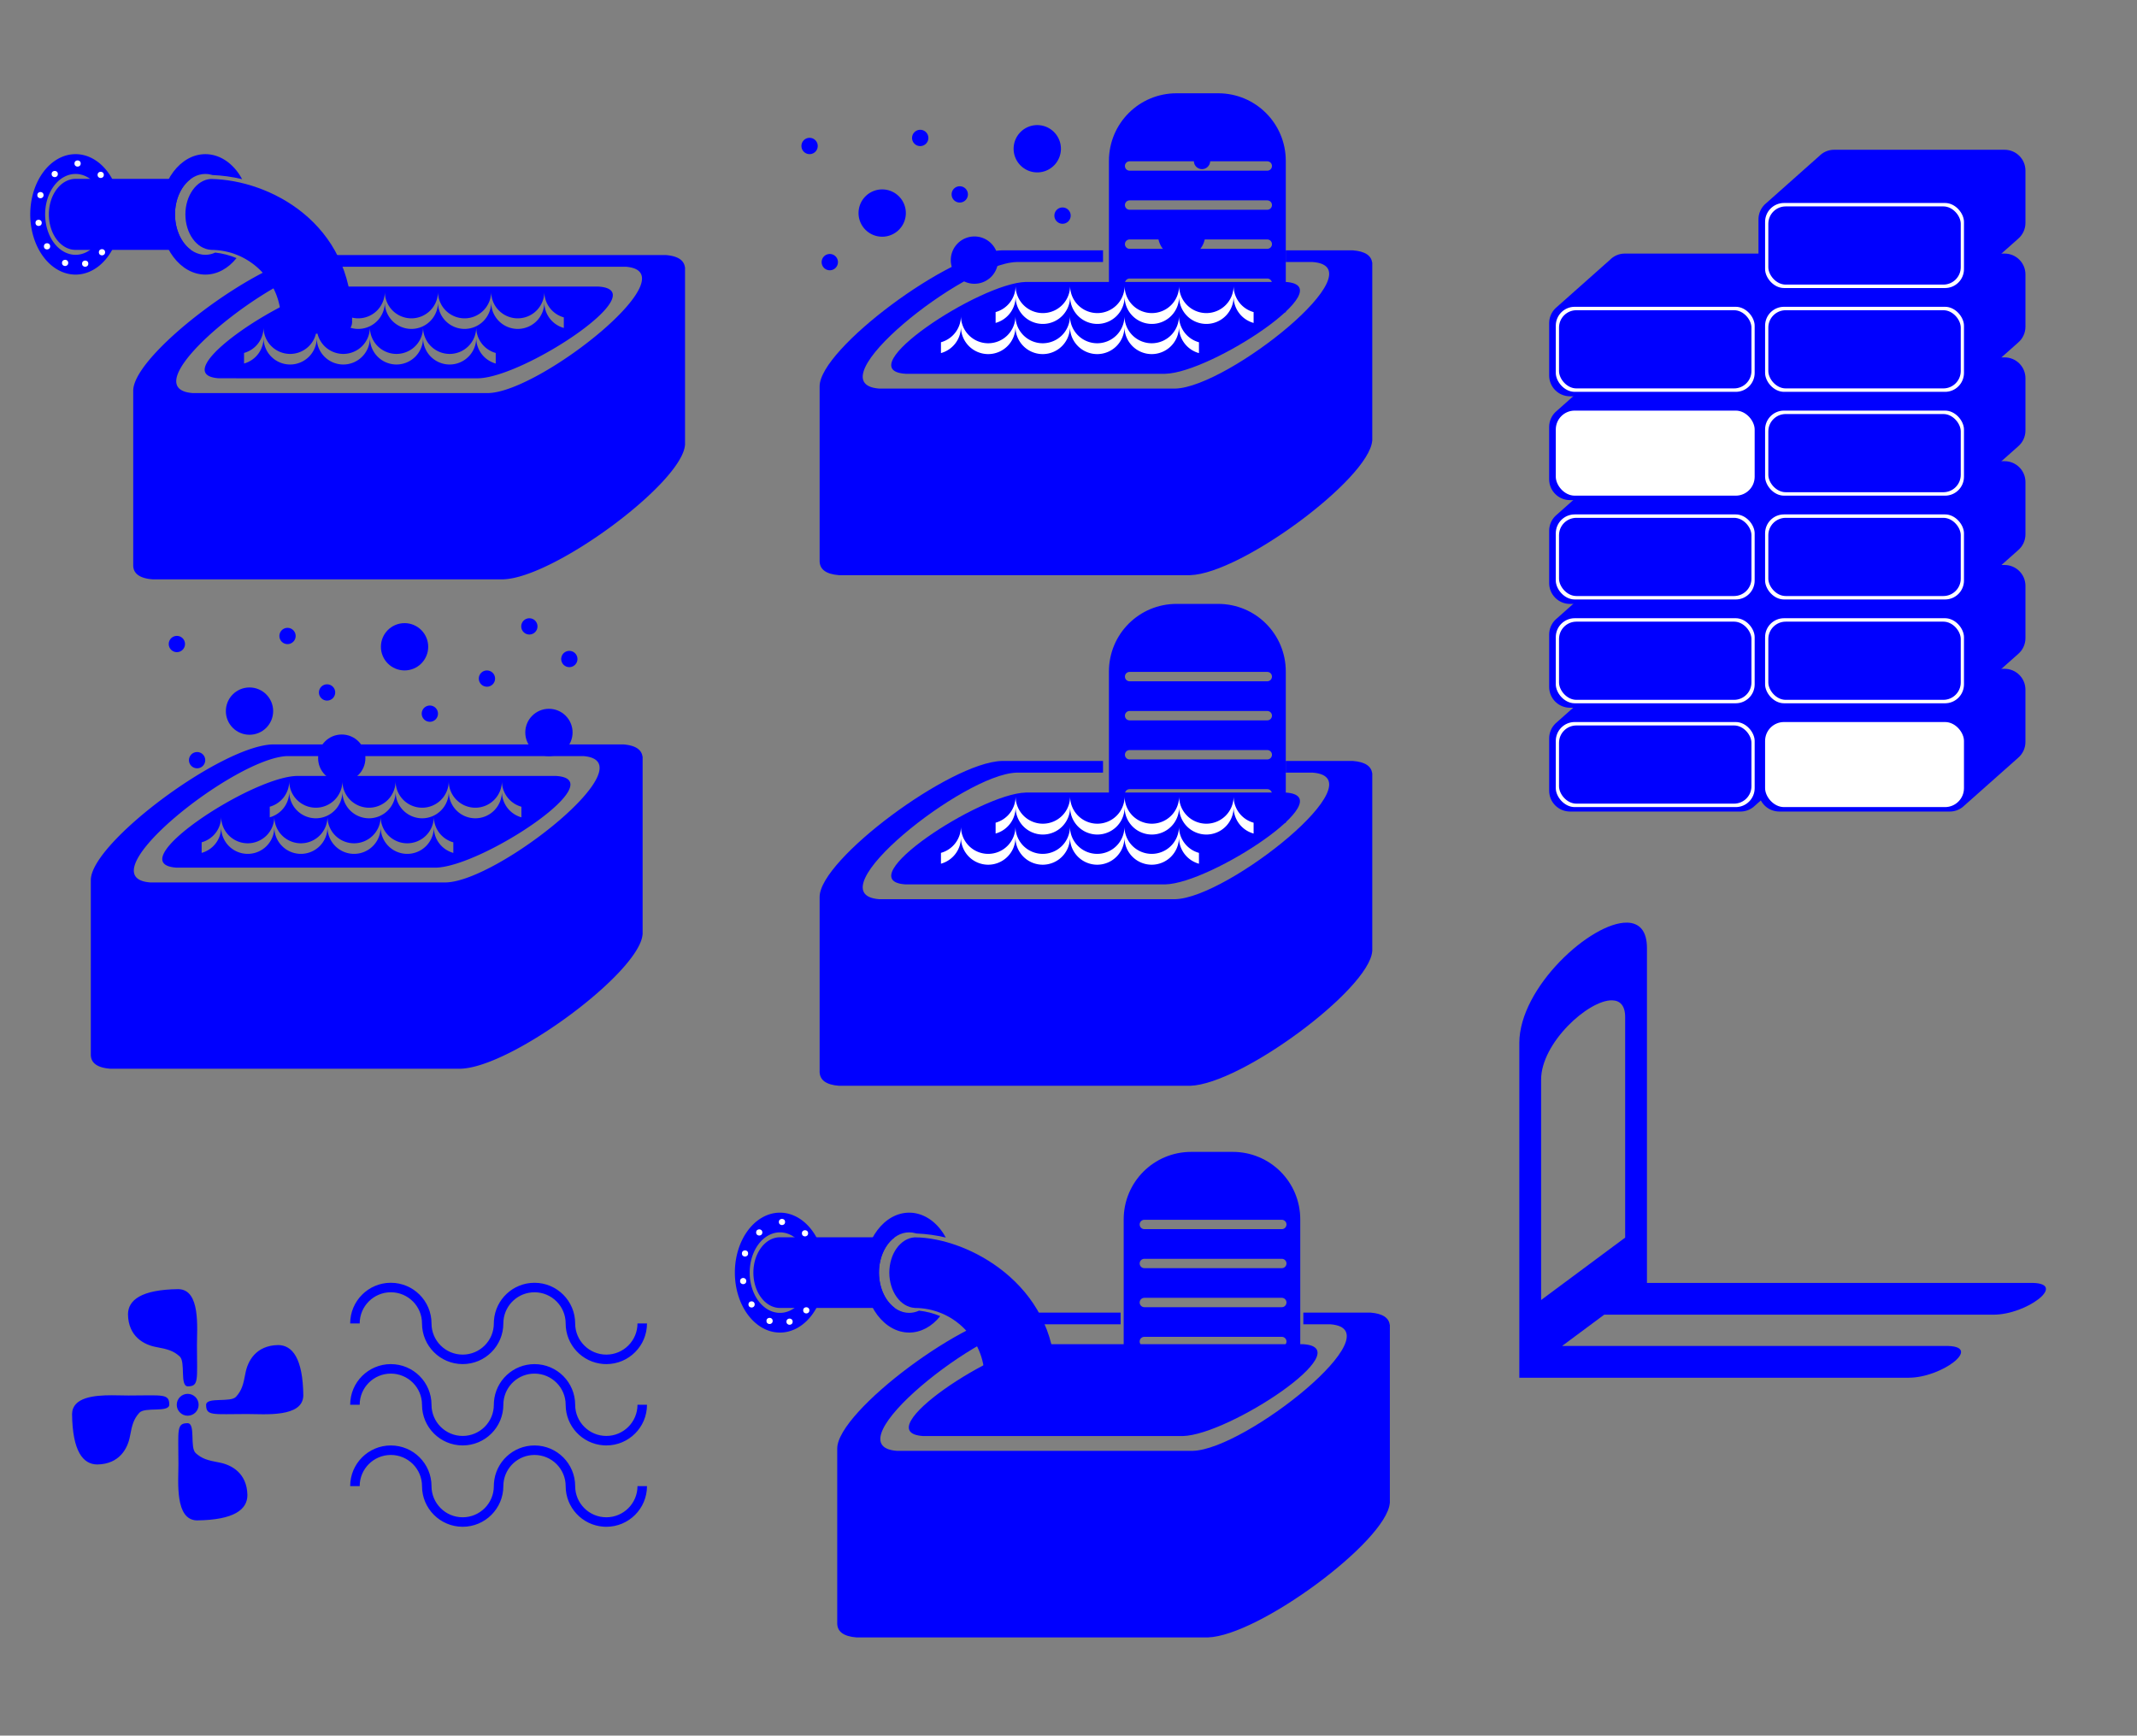 <?xml version="1.0" encoding="UTF-8" standalone="no"?>
<!-- Created with Inkscape (http://www.inkscape.org/) -->

<svg
   xmlns:dc="http://purl.org/dc/elements/1.1/"
   xmlns:cc="http://creativecommons.org/ns#"
   xmlns:rdf="http://www.w3.org/1999/02/22-rdf-syntax-ns#"
   xmlns:svg="http://www.w3.org/2000/svg"
   xmlns="http://www.w3.org/2000/svg"
   xmlns:sodipodi="http://sodipodi.sourceforge.net/DTD/sodipodi-0.dtd"
   xmlns:inkscape="http://www.inkscape.org/namespaces/inkscape"
   width="655"
   height="532"
   viewBox="0 0 173.302 140.758"
   version="1.1"
   id="svg8"
   inkscape:version="0.92.2 (5c3e80d, 2017-08-06)"
   sodipodi:docname="PiantinaAngus.svg">
  <rect x="0" y="0" width="173.302" height="140.758" fill="#808080" stroke="none"/>
  <sodipodi:namedview
     id="base"
     pagecolor="#ffffff"
     bordercolor="#666666"
     borderopacity="1.0"
     inkscape:pageopacity="0.0"
     inkscape:pageshadow="2"
     inkscape:zoom="4"
     inkscape:cx="100.17988"
     inkscape:cy="58.865954"
     inkscape:document-units="mm"
     inkscape:current-layer="layer1"
     showgrid="false"
     units="px"
     inkscape:window-width="1920"
     inkscape:window-height="1003"
     inkscape:window-x="-9"
     inkscape:window-y="-9"
     inkscape:window-maximized="1"
     showguides="false"
     inkscape:guide-bbox="true"
     inkscape:snap-bbox="true"
     inkscape:snap-bbox-edge-midpoints="true"
     inkscape:snap-midpoints="true"
     inkscape:snap-bbox-midpoints="true"
     inkscape:snap-grids="false"
     inkscape:snap-center="true"
     inkscape:snap-object-midpoints="true"
     inkscape:bbox-nodes="true"
     inkscape:bbox-paths="true"
     inkscape:snap-intersection-paths="true"
     inkscape:snap-smooth-nodes="true"
     inkscape:object-nodes="true"
     inkscape:object-paths="true"
     inkscape:snap-to-guides="true"
     inkscape:snap-page="false"
     inkscape:snap-others="true"
     inkscape:snap-global="true">
    <inkscape:grid
       type="xygrid"
       id="grid1756"
       spacingx="28.884"
       spacingy="12.796"
       empspacing="1" />
    <sodipodi:guide
       position="57.767,140.758"
       orientation="1,0"
       id="guide1758"
       inkscape:locked="false" />
    <sodipodi:guide
       position="115.535,140.758"
       orientation="1,0"
       id="guide3733"
       inkscape:locked="false" />
    <sodipodi:guide
       position="0,127.962"
       orientation="0,1"
       id="guide3852"
       inkscape:locked="false" />
    <sodipodi:guide
       position="0,12.796"
       orientation="0,1"
       id="guide3854"
       inkscape:locked="false" />
    <sodipodi:guide
       position="0,89.573"
       orientation="0,1"
       id="guide3856"
       inkscape:locked="false" />
    <sodipodi:guide
       position="115.535,191.943"
       orientation="0,1"
       id="guide3974"
       inkscape:locked="false" />
    <sodipodi:guide
       position="-252.104,16.205"
       orientation="1,0"
       id="guide4174"
       inkscape:locked="false" />
    <sodipodi:guide
       position="-110.584,48.082"
       orientation="1,0"
       id="guide4176"
       inkscape:locked="false" />
    <sodipodi:guide
       position="-310.93,118.209"
       orientation="1,0"
       id="guide4207"
       inkscape:locked="false" />
  </sodipodi:namedview>
  <defs
     id="defs2" />
  <g
     inkscape:label="Sezione Lavaggio"
     inkscape:groupmode="layer"
     id="layer1"
     transform="translate(0,-156.242)">
    <g
       id="g4403"
       transform="translate(0,-2.117)">
      <path
         inkscape:connector-curvature="0"
         id="path4252"
         d="m 25.548,179.043 c -4.18,0.126 -14.739,7.986 -14.744,10.998 h -6.64e-4 v 14.246 h 0.003 c 0.04,0.588 0.514,0.975 1.562,1.056 h 28.44 c 4.128,-0.125 14.48,-7.794 14.739,-10.884 h 0.006 v -14.435 h -0.011 c -0.074,-0.546 -0.551,-0.903 -1.554,-0.981 z m 1.19,0.947 H 50.743 c 5.318,0.414 -6.852,10.117 -11.124,10.246 H 15.614 c -5.318,-0.414 6.852,-10.117 11.124,-10.246 z m 0.767,1.611 c -3.744,0.094 -14.408,7.136 -9.748,7.437 H 38.793 c 3.744,-0.094 14.408,-7.136 9.748,-7.437 z m -0.61,0.419 a 2.156,2.156 0 0 0 2.156,2.156 2.156,2.156 0 0 0 2.156,-2.156 2.156,2.156 0 0 0 2.156,2.156 2.156,2.156 0 0 0 2.156,-2.156 2.156,2.156 0 0 0 2.156,2.156 2.156,2.156 0 0 0 2.156,-2.156 2.156,2.156 0 0 0 2.156,2.156 2.156,2.156 0 0 0 2.156,-2.154 2.156,2.156 0 0 0 1.581,2.076 v 0.858 a 2.156,2.156 0 0 1 -1.581,-2.076 2.156,2.156 0 0 1 -2.156,2.154 2.156,2.156 0 0 1 -2.156,-2.156 2.156,2.156 0 0 1 -2.156,2.156 2.156,2.156 0 0 1 -2.156,-2.156 2.156,2.156 0 0 1 -2.156,2.156 2.156,2.156 0 0 1 -2.156,-2.156 2.156,2.156 0 0 1 -2.156,2.156 2.156,2.156 0 0 1 -2.156,-2.156 2.156,2.156 0 0 1 -1.581,2.076 v -0.858 a 2.156,2.156 0 0 0 1.581,-2.076 z m -5.522,2.886 a 2.156,2.156 0 0 0 2.156,2.156 2.156,2.156 0 0 0 2.156,-2.156 2.156,2.156 0 0 0 2.156,2.156 2.156,2.156 0 0 0 2.156,-2.156 2.156,2.156 0 0 0 2.156,2.156 2.156,2.156 0 0 0 2.156,-2.156 2.156,2.156 0 0 0 2.156,2.156 2.156,2.156 0 0 0 2.156,-2.154 2.156,2.156 0 0 0 1.581,2.076 v 0.858 a 2.156,2.156 0 0 1 -1.581,-2.076 2.156,2.156 0 0 1 -2.156,2.154 2.156,2.156 0 0 1 -2.156,-2.156 2.156,2.156 0 0 1 -2.156,2.156 2.156,2.156 0 0 1 -2.156,-2.156 2.156,2.156 0 0 1 -2.156,2.156 2.156,2.156 0 0 1 -2.156,-2.156 2.156,2.156 0 0 1 -2.156,2.156 2.156,2.156 0 0 1 -2.156,-2.156 2.156,2.156 0 0 1 -1.581,2.076 V 186.982 a 2.156,2.156 0 0 0 1.581,-2.076 z"
         style="opacity:1;fill:#0000ff;fill-opacity:1;fill-rule:nonzero;stroke:none;stroke-width:1.265;stroke-linecap:round;stroke-linejoin:round;stroke-miterlimit:4;stroke-dasharray:none;stroke-opacity:1;paint-order:markers fill stroke" />
      <g
         transform="matrix(0.225,0,0,0.225,46.592,139.24)"
         id="g4310">
        <path
           inkscape:connector-curvature="0"
           id="path4260"
           d="m -131.057,149.475 c -5.14,0.305 -9.192,5.929 -9.198,12.768 0.003,6.842 4.055,12.47 9.198,12.776 v 0.02 c 13.955,0 25.268,11.313 25.268,25.268 h 0.058 c -0.037,0.222 -0.057,0.446 -0.058,0.671 -5e-5,2.359 1.912,4.272 4.272,4.272 2.359,5e-5 4.272,-1.912 4.272,-4.272 -9.04e-4,-0.225 -0.02,-0.449 -0.056,-0.671 h 0.114 c -0.037,0.222 -0.056,0.446 -0.058,0.671 -4.6e-5,2.359 1.912,4.272 4.272,4.272 2.359,-2.4e-4 4.271,-1.913 4.271,-4.272 -7.35e-4,-0.225 -0.019,-0.449 -0.055,-0.671 h 0.114 c -0.037,0.222 -0.057,0.446 -0.058,0.671 -4.6e-5,2.359 1.912,4.272 4.272,4.272 2.359,5e-5 4.272,-1.912 4.272,-4.272 -7.32e-4,-0.225 -0.019,-0.449 -0.055,-0.671 h 0.055 c -0.017,-34.939 -29.666,-50.492 -50.897,-50.832 z"
           style="opacity:1;fill:#0000ff;fill-opacity:1;fill-rule:nonzero;stroke:none;stroke-width:2.667;stroke-linecap:round;stroke-linejoin:round;stroke-miterlimit:4;stroke-dasharray:none;stroke-opacity:1;paint-order:markers fill stroke"
           sodipodi:nodetypes="cccccccccccccccccccccc" />
        <path
           inkscape:connector-curvature="0"
           id="path4262"
           d="m -179.84,140.535 a 16.333,21.708 0 0 0 -16.333,21.708 16.333,21.708 0 0 0 16.333,21.708 16.333,21.708 0 0 0 16.333,-21.708 16.333,21.708 0 0 0 -16.333,-21.708 z m 0,7.134 a 10.965,14.574 0 0 1 10.965,14.574 10.965,14.574 0 0 1 -10.965,14.574 10.965,14.574 0 0 1 -10.965,-14.574 10.965,14.574 0 0 1 10.965,-14.574 z"
           style="opacity:1;fill:#0000ff;fill-opacity:1;fill-rule:nonzero;stroke:none;stroke-width:4.524;stroke-linecap:round;stroke-linejoin:round;stroke-miterlimit:4;stroke-dasharray:none;stroke-opacity:1;paint-order:markers fill stroke" />
        <path
           inkscape:connector-curvature="0"
           id="path4264"
           d="m -139.219,174.279 a 10.965,14.574 0 0 0 0.924,0.753 10.965,14.574 0 0 0 0.01,0.006 10.965,14.574 0 0 1 -0.934,-0.76 z"
           style="opacity:1;fill:#0000ff;fill-opacity:1;fill-rule:nonzero;stroke:none;stroke-width:2.667;stroke-linecap:round;stroke-linejoin:round;stroke-miterlimit:4;stroke-dasharray:none;stroke-opacity:1;paint-order:markers fill stroke" />
        <path
           inkscape:connector-curvature="0"
           id="path4266"
           d="m -140.092,173.399 a 10.965,14.574 0 0 0 0.864,0.872 10.965,14.574 0 0 0 0.01,0.008 10.965,14.574 0 0 1 -0.873,-0.88 z"
           style="opacity:1;fill:#0000ff;fill-opacity:1;fill-rule:nonzero;stroke:none;stroke-width:2.667;stroke-linecap:round;stroke-linejoin:round;stroke-miterlimit:4;stroke-dasharray:none;stroke-opacity:1;paint-order:markers fill stroke" />
        <path
           inkscape:connector-curvature="0"
           id="path4268"
           d="m -140.862,172.448 a 10.965,14.574 0 0 0 0.761,0.942 10.965,14.574 0 0 0 0.009,0.009 10.965,14.574 0 0 1 -0.77,-0.951 z"
           style="opacity:1;fill:#0000ff;fill-opacity:1;fill-rule:nonzero;stroke:none;stroke-width:2.667;stroke-linecap:round;stroke-linejoin:round;stroke-miterlimit:4;stroke-dasharray:none;stroke-opacity:1;paint-order:markers fill stroke" />
        <path
           inkscape:connector-curvature="0"
           id="path4270"
           d="m -141.503,171.488 a 10.965,14.574 0 0 0 0.6,0.908 10.965,14.574 0 0 0 0.008,0.01 10.965,14.574 0 0 1 -0.608,-0.918 z"
           style="opacity:1;fill:#0000ff;fill-opacity:1;fill-rule:nonzero;stroke:none;stroke-width:2.667;stroke-linecap:round;stroke-linejoin:round;stroke-miterlimit:4;stroke-dasharray:none;stroke-opacity:1;paint-order:markers fill stroke" />
        <path
           inkscape:connector-curvature="0"
           id="path4272"
           d="m -142.068,170.482 a 10.965,14.574 0 0 0 0.441,0.82 10.965,14.574 0 0 0 0.006,0.009 10.965,14.574 0 0 1 -0.448,-0.829 z"
           style="opacity:1;fill:#0000ff;fill-opacity:1;fill-rule:nonzero;stroke:none;stroke-width:2.667;stroke-linecap:round;stroke-linejoin:round;stroke-miterlimit:4;stroke-dasharray:none;stroke-opacity:1;paint-order:markers fill stroke" />
        <path
           inkscape:connector-curvature="0"
           id="path4274"
           d="m -142.804,168.866 a 10.965,14.574 0 0 0 0.54,1.251 10.965,14.574 0 0 0 0.004,0.008 10.965,14.574 0 0 1 -0.544,-1.258 z"
           style="opacity:1;fill:#0000ff;fill-opacity:1;fill-rule:nonzero;stroke:none;stroke-width:2.667;stroke-linecap:round;stroke-linejoin:round;stroke-miterlimit:4;stroke-dasharray:none;stroke-opacity:1;paint-order:markers fill stroke" />
        <path
           inkscape:connector-curvature="0"
           id="path4276"
           d="m -143.12,167.931 a 10.965,14.574 0 0 0 0.311,0.922 10.965,14.574 0 0 0 0.006,0.013 10.965,14.574 0 0 1 -0.316,-0.935 z"
           style="opacity:1;fill:#0000ff;fill-opacity:1;fill-rule:nonzero;stroke:none;stroke-width:2.667;stroke-linecap:round;stroke-linejoin:round;stroke-miterlimit:4;stroke-dasharray:none;stroke-opacity:1;paint-order:markers fill stroke" />
        <path
           inkscape:connector-curvature="0"
           id="path4278"
           d="m -143.47,166.676 a 10.965,14.574 0 0 0 0.212,0.848 10.965,14.574 0 0 0 0.003,0.007 10.965,14.574 0 0 1 -0.215,-0.855 z"
           style="opacity:1;fill:#0000ff;fill-opacity:1;fill-rule:nonzero;stroke:none;stroke-width:2.667;stroke-linecap:round;stroke-linejoin:round;stroke-miterlimit:4;stroke-dasharray:none;stroke-opacity:1;paint-order:markers fill stroke" />
        <path
           inkscape:connector-curvature="0"
           id="path4280"
           d="m -143.761,165.208 a 10.965,14.574 0 0 0 0.158,0.934 10.965,14.574 0 0 0 0.002,0.009 10.965,14.574 0 0 1 -0.16,-0.943 z"
           style="opacity:1;fill:#0000ff;fill-opacity:1;fill-rule:nonzero;stroke:none;stroke-width:2.667;stroke-linecap:round;stroke-linejoin:round;stroke-miterlimit:4;stroke-dasharray:none;stroke-opacity:1;paint-order:markers fill stroke" />
        <path
           inkscape:connector-curvature="0"
           id="path4282"
           d="m -143.937,163.695 a 10.965,14.574 0 0 0 0.094,1.025 10.965,14.574 0 0 0 0.002,0.01 10.965,14.574 0 0 1 -0.096,-1.035 z"
           style="opacity:1;fill:#0000ff;fill-opacity:1;fill-rule:nonzero;stroke:none;stroke-width:2.667;stroke-linecap:round;stroke-linejoin:round;stroke-miterlimit:4;stroke-dasharray:none;stroke-opacity:1;paint-order:markers fill stroke" />
        <path
           inkscape:connector-curvature="0"
           id="path4284"
           d="m -144.002,162.243 a 10.965,14.574 0 0 0 0.027,1.031 10.965,14.574 0 0 0 0.001,0.01 10.965,14.574 0 0 1 -0.028,-1.041 z"
           style="opacity:1;fill:#0000ff;fill-opacity:1;fill-rule:nonzero;stroke:none;stroke-width:2.667;stroke-linecap:round;stroke-linejoin:round;stroke-miterlimit:4;stroke-dasharray:none;stroke-opacity:1;paint-order:markers fill stroke" />
        <path
           inkscape:connector-curvature="0"
           id="path4286"
           d="m -138.282,149.462 a 10.965,14.574 0 0 0 -0.68,0.518 10.965,14.574 0 0 0 -0.891,0.847 10.965,14.574 0 0 0 -0.823,0.961 10.965,14.574 0 0 0 -0.747,1.066 10.965,14.574 0 0 0 -0.664,1.16 10.965,14.574 0 0 0 -0.573,1.242 10.965,14.574 0 0 0 -0.477,1.312 10.965,14.574 0 0 0 -0.376,1.368 10.965,14.574 0 0 0 -0.271,1.411 10.965,14.574 0 0 0 -0.164,1.441 10.965,14.574 0 0 0 -0.055,1.455 10.965,14.574 0 0 1 5.72,-12.781 z"
           style="opacity:1;fill:#0000ff;fill-opacity:1;fill-rule:nonzero;stroke:none;stroke-width:2.667;stroke-linecap:round;stroke-linejoin:round;stroke-miterlimit:4;stroke-dasharray:none;stroke-opacity:1;paint-order:markers fill stroke" />
        <path
           inkscape:connector-curvature="0"
           id="path4288"
           d="m -138.263,149.447 h -41.576 a 9.628,12.796 0 0 0 -9.628,12.796 9.628,12.796 0 0 0 9.628,12.796 h 41.556 a 10.965,14.574 0 0 1 -5.2e-4,-5.3e-4 10.965,14.574 0 0 1 -0.01,-0.006 10.965,14.574 0 0 1 -0.924,-0.753 10.965,14.574 0 0 1 -0.01,-0.008 10.965,14.574 0 0 1 -0.864,-0.872 10.965,14.574 0 0 1 -0.009,-0.009 10.965,14.574 0 0 1 -0.761,-0.942 10.965,14.574 0 0 1 -0.034,-0.042 10.965,14.574 0 0 1 -0.008,-0.01 10.965,14.574 0 0 1 -0.6,-0.908 10.965,14.574 0 0 1 -0.117,-0.177 10.965,14.574 0 0 1 -0.006,-0.009 10.965,14.574 0 0 1 -0.441,-0.82 10.965,14.574 0 0 1 -0.192,-0.357 10.965,14.574 0 0 1 -0.004,-0.008 10.965,14.574 0 0 1 -0.54,-1.251 10.965,14.574 0 0 1 -0.006,-0.013 10.965,14.574 0 0 1 -0.311,-0.922 10.965,14.574 0 0 1 -0.134,-0.4 10.965,14.574 0 0 1 -0.003,-0.007 10.965,14.574 0 0 1 -0.212,-0.848 10.965,14.574 0 0 1 -0.131,-0.525 10.965,14.574 0 0 1 -0.002,-0.009 10.965,14.574 0 0 1 -0.158,-0.934 10.965,14.574 0 0 1 -0.081,-0.478 10.965,14.574 0 0 1 -0.002,-0.01 10.965,14.574 0 0 1 -0.094,-1.025 10.965,14.574 0 0 1 -0.037,-0.411 10.965,14.574 0 0 1 -0.001,-0.01 10.965,14.574 0 0 1 -0.027,-1.031 10.965,14.574 0 0 1 0.055,-1.455 10.965,14.574 0 0 1 0.164,-1.441 10.965,14.574 0 0 1 0.271,-1.411 10.965,14.574 0 0 1 0.376,-1.368 10.965,14.574 0 0 1 0.477,-1.312 10.965,14.574 0 0 1 0.573,-1.242 10.965,14.574 0 0 1 0.664,-1.16 10.965,14.574 0 0 1 0.747,-1.066 10.965,14.574 0 0 1 0.823,-0.961 10.965,14.574 0 0 1 0.891,-0.847 10.965,14.574 0 0 1 0.68,-0.518 10.965,14.574 0 0 1 0.019,-0.015 z"
           style="opacity:1;fill:#0000ff;fill-opacity:1;fill-rule:nonzero;stroke:none;stroke-width:2.667;stroke-linecap:round;stroke-linejoin:round;stroke-miterlimit:4;stroke-dasharray:none;stroke-opacity:1;paint-order:markers fill stroke" />
        <path
           inkscape:connector-curvature="0"
           id="path4290"
           d="m -133.037,140.535 c -9.02,1.4e-4 -16.333,9.719 -16.333,21.708 6e-5,11.989 7.312,21.708 16.333,21.708 4.17,-0.01 8.18,-2.139 11.207,-5.952 -2.447,-1.027 -5.029,-1.694 -7.667,-1.981 -1.139,0.523 -2.335,0.793 -3.539,0.799 -6.056,4e-5 -10.965,-6.525 -10.965,-14.574 -1e-4,-8.049 4.909,-14.574 10.965,-14.574 0.768,0.002 1.533,0.111 2.284,0.326 h 10.024 c -3.099,-4.734 -7.587,-7.454 -12.308,-7.46 z m 2.284,7.46 c 0.06,0.019 0.16,0.054 0.22,0.074 3.616,0.142 7.209,0.638 10.728,1.48 -0.287,-0.532 -0.601,-1.06 -0.923,-1.554 z"
           style="opacity:1;fill:#0000ff;fill-opacity:1;fill-rule:nonzero;stroke:none;stroke-width:4.524;stroke-linecap:round;stroke-linejoin:round;stroke-miterlimit:4;stroke-dasharray:none;stroke-opacity:1;paint-order:markers fill stroke"
           sodipodi:nodetypes="cccccccccccccccc" />
        <circle
           r="1.124"
           cy="143.909"
           cx="-179.112"
           id="circle4292"
           style="opacity:1;fill:#ffffff;fill-opacity:1;fill-rule:nonzero;stroke:none;stroke-width:4;stroke-linecap:round;stroke-linejoin:round;stroke-miterlimit:4;stroke-dasharray:none;stroke-opacity:1;paint-order:markers fill stroke" />
        <circle
           style="opacity:1;fill:#ffffff;fill-opacity:1;fill-rule:nonzero;stroke:none;stroke-width:4;stroke-linecap:round;stroke-linejoin:round;stroke-miterlimit:4;stroke-dasharray:none;stroke-opacity:1;paint-order:markers fill stroke"
           id="circle4294"
           cx="-187.346"
           cy="147.7"
           r="1.124" />
        <circle
           r="1.124"
           cy="155.308"
           cx="-192.496"
           id="circle4296"
           style="opacity:1;fill:#ffffff;fill-opacity:1;fill-rule:nonzero;stroke:none;stroke-width:4;stroke-linecap:round;stroke-linejoin:round;stroke-miterlimit:4;stroke-dasharray:none;stroke-opacity:1;paint-order:markers fill stroke" />
        <circle
           style="opacity:1;fill:#ffffff;fill-opacity:1;fill-rule:nonzero;stroke:none;stroke-width:4;stroke-linecap:round;stroke-linejoin:round;stroke-miterlimit:4;stroke-dasharray:none;stroke-opacity:1;paint-order:markers fill stroke"
           id="circle4298"
           cx="-193.157"
           cy="165.301"
           r="1.124" />
        <circle
           r="1.124"
           cy="173.761"
           cx="-190.121"
           id="circle4300"
           style="opacity:1;fill:#ffffff;fill-opacity:1;fill-rule:nonzero;stroke:none;stroke-width:4;stroke-linecap:round;stroke-linejoin:round;stroke-miterlimit:4;stroke-dasharray:none;stroke-opacity:1;paint-order:markers fill stroke" />
        <circle
           style="opacity:1;fill:#ffffff;fill-opacity:1;fill-rule:nonzero;stroke:none;stroke-width:4;stroke-linecap:round;stroke-linejoin:round;stroke-miterlimit:4;stroke-dasharray:none;stroke-opacity:1;paint-order:markers fill stroke"
           id="circle4302"
           cx="-183.607"
           cy="179.737"
           r="1.124" />
        <circle
           r="1.124"
           cy="180.008"
           cx="-176.37"
           id="circle4304"
           style="opacity:1;fill:#ffffff;fill-opacity:1;fill-rule:nonzero;stroke:none;stroke-width:4;stroke-linecap:round;stroke-linejoin:round;stroke-miterlimit:4;stroke-dasharray:none;stroke-opacity:1;paint-order:markers fill stroke" />
        <circle
           style="opacity:1;fill:#ffffff;fill-opacity:1;fill-rule:nonzero;stroke:none;stroke-width:4;stroke-linecap:round;stroke-linejoin:round;stroke-miterlimit:4;stroke-dasharray:none;stroke-opacity:1;paint-order:markers fill stroke"
           id="circle4306"
           cx="-170.777"
           cy="148.01"
           r="1.124" />
        <circle
           r="1.124"
           cy="175.898"
           cx="-170.316"
           id="circle4308"
           style="opacity:1;fill:#ffffff;fill-opacity:1;fill-rule:nonzero;stroke:none;stroke-width:4;stroke-linecap:round;stroke-linejoin:round;stroke-miterlimit:4;stroke-dasharray:none;stroke-opacity:1;paint-order:markers fill stroke" />
      </g>
    </g>
    <g
       id="g4558"
       transform="translate(0,-1.587)">
      <path
         style="opacity:1;fill:#0000ff;fill-opacity:1;fill-rule:nonzero;stroke:none;stroke-width:1.265;stroke-linecap:round;stroke-linejoin:round;stroke-miterlimit:4;stroke-dasharray:none;stroke-opacity:1;paint-order:markers fill stroke"
         d="m 22.109,218.201 c -4.18,0.126 -14.739,7.986 -14.744,10.998 h -6.64e-4 V 243.445 h 0.003 c 0.04,0.588 0.514,0.975 1.562,1.056 H 37.369 c 4.128,-0.125 14.48,-7.794 14.739,-10.884 h 0.006 v -14.435 h -0.011 c -0.074,-0.546 -0.551,-0.903 -1.554,-0.981 z m 1.19,0.947 h 24.005 c 5.318,0.414 -6.852,10.117 -11.124,10.246 H 12.175 c -5.318,-0.414 6.852,-10.117 11.124,-10.246 z m 0.767,1.611 c -3.744,0.094 -14.408,7.136 -9.748,7.437 h 21.035 c 3.744,-0.094 14.408,-7.136 9.748,-7.437 z m -0.61,0.419 a 2.156,2.156 0 0 0 2.156,2.156 2.156,2.156 0 0 0 2.156,-2.156 2.156,2.156 0 0 0 2.156,2.156 2.156,2.156 0 0 0 2.156,-2.156 2.156,2.156 0 0 0 2.156,2.156 2.156,2.156 0 0 0 2.156,-2.156 2.156,2.156 0 0 0 2.156,2.156 2.156,2.156 0 0 0 2.156,-2.154 2.156,2.156 0 0 0 1.581,2.076 v 0.858 a 2.156,2.156 0 0 1 -1.581,-2.076 2.156,2.156 0 0 1 -2.156,2.154 2.156,2.156 0 0 1 -2.156,-2.156 2.156,2.156 0 0 1 -2.156,2.156 2.156,2.156 0 0 1 -2.156,-2.156 2.156,2.156 0 0 1 -2.156,2.156 2.156,2.156 0 0 1 -2.156,-2.156 2.156,2.156 0 0 1 -2.156,2.156 2.156,2.156 0 0 1 -2.156,-2.156 2.156,2.156 0 0 1 -1.581,2.076 v -0.858 a 2.156,2.156 0 0 0 1.581,-2.076 z m -5.522,2.886 a 2.156,2.156 0 0 0 2.156,2.156 2.156,2.156 0 0 0 2.156,-2.156 2.156,2.156 0 0 0 2.156,2.156 2.156,2.156 0 0 0 2.156,-2.156 2.156,2.156 0 0 0 2.156,2.156 2.156,2.156 0 0 0 2.156,-2.156 2.156,2.156 0 0 0 2.156,2.156 2.156,2.156 0 0 0 2.156,-2.154 2.156,2.156 0 0 0 1.581,2.076 v 0.858 a 2.156,2.156 0 0 1 -1.581,-2.076 2.156,2.156 0 0 1 -2.156,2.154 2.156,2.156 0 0 1 -2.156,-2.156 2.156,2.156 0 0 1 -2.156,2.156 2.156,2.156 0 0 1 -2.156,-2.156 2.156,2.156 0 0 1 -2.156,2.156 2.156,2.156 0 0 1 -2.156,-2.156 2.156,2.156 0 0 1 -2.156,2.156 2.156,2.156 0 0 1 -2.156,-2.156 2.156,2.156 0 0 1 -1.581,2.076 v -0.858 a 2.156,2.156 0 0 0 1.581,-2.076 z"
         id="path4374"
         inkscape:connector-curvature="0" />
      <circle
         r="1.918"
         cy="219.315"
         cx="27.715"
         id="path4409"
         style="opacity:1;fill:#0000ff;fill-opacity:1;fill-rule:nonzero;stroke:none;stroke-width:4;stroke-linecap:round;stroke-linejoin:round;stroke-miterlimit:4;stroke-dasharray:none;stroke-opacity:1;paint-order:markers fill stroke" />
      <circle
         r="1.918"
         cy="217.231"
         cx="44.516"
         id="circle4413"
         style="opacity:1;fill:#0000ff;fill-opacity:1;fill-rule:nonzero;stroke:none;stroke-width:4;stroke-linecap:round;stroke-linejoin:round;stroke-miterlimit:4;stroke-dasharray:none;stroke-opacity:1;paint-order:markers fill stroke" />
      <circle
         style="opacity:1;fill:#0000ff;fill-opacity:1;fill-rule:nonzero;stroke:none;stroke-width:1.379;stroke-linecap:round;stroke-linejoin:round;stroke-miterlimit:4;stroke-dasharray:none;stroke-opacity:1;paint-order:markers fill stroke"
         id="circle4415"
         cx="34.859"
         cy="215.707"
         r="0.661" />
      <circle
         r="0.661"
         cy="209.407"
         cx="23.317"
         id="circle4417"
         style="opacity:1;fill:#0000ff;fill-opacity:1;fill-rule:nonzero;stroke:none;stroke-width:1.379;stroke-linecap:round;stroke-linejoin:round;stroke-miterlimit:4;stroke-dasharray:none;stroke-opacity:1;paint-order:markers fill stroke" />
      <circle
         style="opacity:1;fill:#0000ff;fill-opacity:1;fill-rule:nonzero;stroke:none;stroke-width:4;stroke-linecap:round;stroke-linejoin:round;stroke-miterlimit:4;stroke-dasharray:none;stroke-opacity:1;paint-order:markers fill stroke"
         id="circle4419"
         cx="32.808"
         cy="210.283"
         r="1.918" />
      <circle
         r="0.661"
         cy="219.479"
         cx="15.984"
         id="circle4421"
         style="opacity:1;fill:#0000ff;fill-opacity:1;fill-rule:nonzero;stroke:none;stroke-width:1.379;stroke-linecap:round;stroke-linejoin:round;stroke-miterlimit:4;stroke-dasharray:none;stroke-opacity:1;paint-order:markers fill stroke" />
      <circle
         r="0.661"
         cy="213.987"
         cx="26.524"
         id="circle4423"
         style="opacity:1;fill:#0000ff;fill-opacity:1;fill-rule:nonzero;stroke:none;stroke-width:1.379;stroke-linecap:round;stroke-linejoin:round;stroke-miterlimit:4;stroke-dasharray:none;stroke-opacity:1;paint-order:markers fill stroke" />
      <circle
         style="opacity:1;fill:#0000ff;fill-opacity:1;fill-rule:nonzero;stroke:none;stroke-width:1.379;stroke-linecap:round;stroke-linejoin:round;stroke-miterlimit:4;stroke-dasharray:none;stroke-opacity:1;paint-order:markers fill stroke"
         id="circle4425"
         cx="14.344"
         cy="210.059"
         r="0.661" />
      <circle
         r="0.661"
         cy="212.862"
         cx="39.489"
         id="circle4427"
         style="opacity:1;fill:#0000ff;fill-opacity:1;fill-rule:nonzero;stroke:none;stroke-width:1.379;stroke-linecap:round;stroke-linejoin:round;stroke-miterlimit:4;stroke-dasharray:none;stroke-opacity:1;paint-order:markers fill stroke" />
      <circle
         style="opacity:1;fill:#0000ff;fill-opacity:1;fill-rule:nonzero;stroke:none;stroke-width:1.379;stroke-linecap:round;stroke-linejoin:round;stroke-miterlimit:4;stroke-dasharray:none;stroke-opacity:1;paint-order:markers fill stroke"
         id="circle4429"
         cx="42.929"
         cy="208.629"
         r="0.661" />
      <circle
         r="1.918"
         cy="215.5"
         cx="20.234"
         id="circle4431"
         style="opacity:1;fill:#0000ff;fill-opacity:1;fill-rule:nonzero;stroke:none;stroke-width:4;stroke-linecap:round;stroke-linejoin:round;stroke-miterlimit:4;stroke-dasharray:none;stroke-opacity:1;paint-order:markers fill stroke" />
      <circle
         r="0.661"
         cy="211.275"
         cx="46.17"
         id="circle4433"
         style="opacity:1;fill:#0000ff;fill-opacity:1;fill-rule:nonzero;stroke:none;stroke-width:1.379;stroke-linecap:round;stroke-linejoin:round;stroke-miterlimit:4;stroke-dasharray:none;stroke-opacity:1;paint-order:markers fill stroke" />
    </g>
    <path
       style="opacity:1;fill:#0000ff;fill-opacity:1;fill-rule:nonzero;stroke:none;stroke-width:1.031;stroke-linecap:round;stroke-linejoin:round;stroke-miterlimit:4;stroke-dasharray:none;stroke-opacity:1;paint-order:markers fill stroke"
       d="m 31.696,260.275 c -1.822,1e-5 -3.298,1.477 -3.298,3.298 h 0.771 c 4.2e-5,-1.395 1.131,-2.527 2.527,-2.527 1.395,-3e-5 2.527,1.131 2.527,2.527 1.5e-5,1.822 1.477,3.298 3.298,3.298 1.822,-10e-6 3.298,-1.477 3.298,-3.298 8e-6,-0.084 0.004,-0.168 0.013,-0.252 0.13,-1.291 1.216,-2.274 2.514,-2.274 1.395,-3e-5 2.527,1.131 2.527,2.527 1e-5,1.731 1.338,3.167 3.065,3.29 0.078,0.005 0.155,0.008 0.233,0.008 1.822,-1e-5 3.298,-1.477 3.298,-3.298 h -0.771 c -4.8e-5,1.395 -1.131,2.527 -2.527,2.527 -1.395,3e-5 -2.527,-1.131 -2.527,-2.527 -9e-6,-1.822 -1.477,-3.298 -3.298,-3.298 -1.731,10e-6 -3.167,1.338 -3.29,3.065 -0.005,0.078 -0.008,0.155 -0.008,0.233 -4.8e-5,1.395 -1.131,2.527 -2.527,2.527 -1.395,3e-5 -2.527,-1.131 -2.527,-2.527 -9e-6,-1.822 -1.477,-3.298 -3.298,-3.298 z M 14.471,260.792 c -3.035,0.034 -4.092,0.895 -4.092,2.055 0.034,1.807 1.323,2.463 2.283,2.639 0.96,0.176 1.406,0.31 1.908,0.761 0.502,0.451 -0.008,2.4 0.655,2.429 0.928,0 0.747,-0.543 0.747,-3.327 0,-1.41 0.306,-4.522 -1.502,-4.556 z m 8.072,4.535 c -1.807,0.034 -2.463,1.323 -2.639,2.283 -0.176,0.96 -0.31,1.406 -0.761,1.908 -0.451,0.502 -2.4,-0.007 -2.429,0.655 0,0.928 0.543,0.747 3.327,0.747 1.41,0 4.522,0.306 4.556,-1.502 -0.034,-3.035 -0.895,-4.092 -2.055,-4.092 z m 9.153,1.544 c -1.822,10e-6 -3.298,1.477 -3.298,3.298 h 0.771 c 3.7e-5,-1.395 1.131,-2.527 2.527,-2.527 1.395,-3e-5 2.527,1.131 2.527,2.527 1.5e-5,1.822 1.477,3.298 3.298,3.298 1.822,-1e-5 3.298,-1.477 3.298,-3.298 8e-6,-0.084 0.004,-0.168 0.013,-0.252 0.13,-1.291 1.216,-2.274 2.514,-2.274 1.395,-3e-5 2.527,1.131 2.527,2.527 2e-5,1.731 1.338,3.167 3.065,3.29 0.078,0.005 0.155,0.008 0.233,0.008 1.822,-1e-5 3.298,-1.477 3.298,-3.298 h -0.771 c -4.2e-5,1.395 -1.131,2.527 -2.527,2.527 -1.395,3e-5 -2.527,-1.131 -2.527,-2.527 -1.5e-5,-1.822 -1.477,-3.298 -3.298,-3.298 -1.731,1e-5 -3.167,1.338 -3.29,3.065 -0.005,0.078 -0.008,0.155 -0.008,0.233 -4.2e-5,1.395 -1.131,2.527 -2.527,2.527 -1.395,3e-5 -2.527,-1.131 -2.527,-2.527 -1.5e-5,-1.822 -1.477,-3.298 -3.298,-3.298 z m -16.475,2.412 c -0.49,0 -0.887,0.397 -0.887,0.887 4e-6,0.49 0.397,0.887 0.887,0.887 0.49,0 0.887,-0.397 0.887,-0.887 2e-6,-0.49 -0.397,-0.887 -0.887,-0.887 z m -6.123,0.115 c -1.472,-0.002 -3.228,0.165 -3.254,1.521 0.034,3.035 0.895,4.092 2.055,4.092 1.807,-0.034 2.463,-1.323 2.639,-2.283 0.176,-0.96 0.31,-1.406 0.761,-1.908 0.451,-0.502 2.4,0.007 2.429,-0.655 0,-0.928 -0.543,-0.747 -3.327,-0.747 -0.353,0 -0.812,-0.019 -1.302,-0.019 z m 6.119,2.265 c -0.928,0 -0.747,0.543 -0.747,3.327 0,1.41 -0.306,4.522 1.502,4.556 3.035,-0.034 4.092,-0.895 4.092,-2.055 -0.034,-1.807 -1.323,-2.463 -2.283,-2.639 -0.96,-0.176 -1.406,-0.31 -1.908,-0.761 -0.502,-0.451 0.008,-2.4 -0.655,-2.429 z m 16.479,1.805 c -1.822,10e-6 -3.298,1.477 -3.298,3.298 h 0.771 c 4.2e-5,-1.395 1.131,-2.527 2.527,-2.527 1.395,-3e-5 2.527,1.131 2.527,2.527 1.5e-5,1.822 1.477,3.298 3.298,3.298 1.822,-10e-6 3.298,-1.477 3.298,-3.298 8e-6,-0.084 0.004,-0.168 0.013,-0.252 0.13,-1.291 1.216,-2.274 2.514,-2.274 1.395,-3e-5 2.527,1.131 2.527,2.527 1.5e-5,1.731 1.338,3.167 3.065,3.29 0.078,0.005 0.155,0.008 0.233,0.008 1.822,-1e-5 3.298,-1.477 3.298,-3.298 h -0.771 c -4.2e-5,1.395 -1.131,2.527 -2.527,2.527 -1.395,3e-5 -2.527,-1.131 -2.527,-2.527 -9e-6,-1.822 -1.477,-3.298 -3.298,-3.298 -1.731,10e-6 -3.167,1.338 -3.29,3.065 -0.005,0.078 -0.008,0.155 -0.008,0.233 -4.2e-5,1.395 -1.131,2.527 -2.527,2.527 -1.395,3e-5 -2.527,-1.131 -2.527,-2.527 -9e-6,-1.822 -1.477,-3.298 -3.298,-3.298 z"
       id="path4519"
       inkscape:connector-curvature="0"
       sodipodi:nodetypes="ccccccccccccccccccccccccczzcscczzcscccccccccccccccccccccccccscscsccczzcscccscczzcccccccccccccccccccccccc" />
    <g
       transform="translate(-1.191)"
       id="g5031">
      <path
         inkscape:connector-curvature="0"
         id="path4839"
         d="m 83.854,262.695 c -4.186,0.126 -14.761,7.999 -14.767,11.016 h -5.1e-4 v 14.269 h 0.004 c 0.04,0.589 0.514,0.977 1.564,1.058 h 28.483 c 4.134,-0.125 14.502,-7.807 14.761,-10.902 h 0.005 v -14.458 h -0.011 c -0.074,-0.547 -0.552,-0.905 -1.557,-0.983 h -0.996 -3.765 -0.688 v 0.948 h 0.688 1.511 c 5.326,0.415 -6.862,10.133 -11.14,10.262 h -24.041 c -5.326,-0.415 6.862,-10.133 11.14,-10.262 h 2.571 3.763 0.69 v -0.948 h -0.69 -3.763 z m 1.96,2.562 c -3.749,0.094 -14.429,7.148 -9.762,7.449 h 21.066 c 3.749,-0.094 14.429,-7.148 9.762,-7.449 H 91.38 Z"
         style="opacity:1;fill:#0000ff;fill-opacity:1;fill-rule:nonzero;stroke:none;stroke-width:1.267;stroke-linecap:round;stroke-linejoin:round;stroke-miterlimit:4;stroke-dasharray:none;stroke-opacity:1;paint-order:markers fill stroke" />
      <g
         transform="matrix(0.224,0,0,0.224,104.728,223.109)"
         id="g4891">
        <path
           style="opacity:1;fill:#0000ff;fill-opacity:1;fill-rule:nonzero;stroke:none;stroke-width:2.667;stroke-linecap:round;stroke-linejoin:round;stroke-miterlimit:4;stroke-dasharray:none;stroke-opacity:1;paint-order:markers fill stroke"
           d="m -131.057,149.475 c -5.14,0.305 -9.192,5.929 -9.198,12.768 0.003,6.842 4.055,12.47 9.198,12.776 v 0.02 c 13.955,0 25.268,11.313 25.268,25.268 h 0.058 c -0.037,0.222 -0.057,0.446 -0.058,0.671 -5e-5,2.359 1.912,4.272 4.272,4.272 2.359,5e-5 4.272,-1.912 4.272,-4.272 -9.04e-4,-0.225 -0.02,-0.449 -0.056,-0.671 h 0.114 c -0.037,0.222 -0.056,0.446 -0.058,0.671 -4.6e-5,2.359 1.912,4.272 4.272,4.272 2.359,-2.4e-4 4.271,-1.913 4.271,-4.272 -7.35e-4,-0.225 -0.019,-0.449 -0.055,-0.671 h 0.114 c -0.037,0.222 -0.057,0.446 -0.058,0.671 -4.6e-5,2.359 1.912,4.272 4.272,4.272 2.359,5e-5 4.272,-1.912 4.272,-4.272 -7.32e-4,-0.225 -0.019,-0.449 -0.055,-0.671 h 0.055 c 0.1,-33.926 -31.908,-50.809 -50.897,-50.832 z"
           id="path4841"
           inkscape:connector-curvature="0"
           sodipodi:nodetypes="cccccccccccccccccccccc" />
        <path
           style="opacity:1;fill:#0000ff;fill-opacity:1;fill-rule:nonzero;stroke:none;stroke-width:4.524;stroke-linecap:round;stroke-linejoin:round;stroke-miterlimit:4;stroke-dasharray:none;stroke-opacity:1;paint-order:markers fill stroke"
           d="m -179.84,140.535 a 16.333,21.708 0 0 0 -16.333,21.708 16.333,21.708 0 0 0 16.333,21.708 16.333,21.708 0 0 0 16.333,-21.708 16.333,21.708 0 0 0 -16.333,-21.708 z m 0,7.134 a 10.965,14.574 0 0 1 10.965,14.574 10.965,14.574 0 0 1 -10.965,14.574 10.965,14.574 0 0 1 -10.965,-14.574 10.965,14.574 0 0 1 10.965,-14.574 z"
           id="path4843"
           inkscape:connector-curvature="0" />
        <path
           style="opacity:1;fill:#0000ff;fill-opacity:1;fill-rule:nonzero;stroke:none;stroke-width:2.667;stroke-linecap:round;stroke-linejoin:round;stroke-miterlimit:4;stroke-dasharray:none;stroke-opacity:1;paint-order:markers fill stroke"
           d="m -139.219,174.279 a 10.965,14.574 0 0 0 0.924,0.753 10.965,14.574 0 0 0 0.01,0.006 10.965,14.574 0 0 1 -0.934,-0.76 z"
           id="path4845"
           inkscape:connector-curvature="0" />
        <path
           style="opacity:1;fill:#0000ff;fill-opacity:1;fill-rule:nonzero;stroke:none;stroke-width:2.667;stroke-linecap:round;stroke-linejoin:round;stroke-miterlimit:4;stroke-dasharray:none;stroke-opacity:1;paint-order:markers fill stroke"
           d="m -140.092,173.399 a 10.965,14.574 0 0 0 0.864,0.872 10.965,14.574 0 0 0 0.01,0.008 10.965,14.574 0 0 1 -0.873,-0.88 z"
           id="path4847"
           inkscape:connector-curvature="0" />
        <path
           style="opacity:1;fill:#0000ff;fill-opacity:1;fill-rule:nonzero;stroke:none;stroke-width:2.667;stroke-linecap:round;stroke-linejoin:round;stroke-miterlimit:4;stroke-dasharray:none;stroke-opacity:1;paint-order:markers fill stroke"
           d="m -140.862,172.448 a 10.965,14.574 0 0 0 0.761,0.942 10.965,14.574 0 0 0 0.009,0.009 10.965,14.574 0 0 1 -0.77,-0.951 z"
           id="path4849"
           inkscape:connector-curvature="0" />
        <path
           style="opacity:1;fill:#0000ff;fill-opacity:1;fill-rule:nonzero;stroke:none;stroke-width:2.667;stroke-linecap:round;stroke-linejoin:round;stroke-miterlimit:4;stroke-dasharray:none;stroke-opacity:1;paint-order:markers fill stroke"
           d="m -141.503,171.488 a 10.965,14.574 0 0 0 0.6,0.908 10.965,14.574 0 0 0 0.008,0.01 10.965,14.574 0 0 1 -0.608,-0.918 z"
           id="path4851"
           inkscape:connector-curvature="0" />
        <path
           style="opacity:1;fill:#0000ff;fill-opacity:1;fill-rule:nonzero;stroke:none;stroke-width:2.667;stroke-linecap:round;stroke-linejoin:round;stroke-miterlimit:4;stroke-dasharray:none;stroke-opacity:1;paint-order:markers fill stroke"
           d="m -142.068,170.482 a 10.965,14.574 0 0 0 0.441,0.82 10.965,14.574 0 0 0 0.006,0.009 10.965,14.574 0 0 1 -0.448,-0.829 z"
           id="path4853"
           inkscape:connector-curvature="0" />
        <path
           style="opacity:1;fill:#0000ff;fill-opacity:1;fill-rule:nonzero;stroke:none;stroke-width:2.667;stroke-linecap:round;stroke-linejoin:round;stroke-miterlimit:4;stroke-dasharray:none;stroke-opacity:1;paint-order:markers fill stroke"
           d="m -142.804,168.866 a 10.965,14.574 0 0 0 0.54,1.251 10.965,14.574 0 0 0 0.004,0.008 10.965,14.574 0 0 1 -0.544,-1.258 z"
           id="path4855"
           inkscape:connector-curvature="0" />
        <path
           style="opacity:1;fill:#0000ff;fill-opacity:1;fill-rule:nonzero;stroke:none;stroke-width:2.667;stroke-linecap:round;stroke-linejoin:round;stroke-miterlimit:4;stroke-dasharray:none;stroke-opacity:1;paint-order:markers fill stroke"
           d="m -143.12,167.931 a 10.965,14.574 0 0 0 0.311,0.922 10.965,14.574 0 0 0 0.006,0.013 10.965,14.574 0 0 1 -0.316,-0.935 z"
           id="path4857"
           inkscape:connector-curvature="0" />
        <path
           style="opacity:1;fill:#0000ff;fill-opacity:1;fill-rule:nonzero;stroke:none;stroke-width:2.667;stroke-linecap:round;stroke-linejoin:round;stroke-miterlimit:4;stroke-dasharray:none;stroke-opacity:1;paint-order:markers fill stroke"
           d="m -143.47,166.676 a 10.965,14.574 0 0 0 0.212,0.848 10.965,14.574 0 0 0 0.003,0.007 10.965,14.574 0 0 1 -0.215,-0.855 z"
           id="path4859"
           inkscape:connector-curvature="0" />
        <path
           style="opacity:1;fill:#0000ff;fill-opacity:1;fill-rule:nonzero;stroke:none;stroke-width:2.667;stroke-linecap:round;stroke-linejoin:round;stroke-miterlimit:4;stroke-dasharray:none;stroke-opacity:1;paint-order:markers fill stroke"
           d="m -143.761,165.208 a 10.965,14.574 0 0 0 0.158,0.934 10.965,14.574 0 0 0 0.002,0.009 10.965,14.574 0 0 1 -0.16,-0.943 z"
           id="path4861"
           inkscape:connector-curvature="0" />
        <path
           style="opacity:1;fill:#0000ff;fill-opacity:1;fill-rule:nonzero;stroke:none;stroke-width:2.667;stroke-linecap:round;stroke-linejoin:round;stroke-miterlimit:4;stroke-dasharray:none;stroke-opacity:1;paint-order:markers fill stroke"
           d="m -143.937,163.695 a 10.965,14.574 0 0 0 0.094,1.025 10.965,14.574 0 0 0 0.002,0.01 10.965,14.574 0 0 1 -0.096,-1.035 z"
           id="path4863"
           inkscape:connector-curvature="0" />
        <path
           style="opacity:1;fill:#0000ff;fill-opacity:1;fill-rule:nonzero;stroke:none;stroke-width:2.667;stroke-linecap:round;stroke-linejoin:round;stroke-miterlimit:4;stroke-dasharray:none;stroke-opacity:1;paint-order:markers fill stroke"
           d="m -144.002,162.243 a 10.965,14.574 0 0 0 0.027,1.031 10.965,14.574 0 0 0 0.001,0.01 10.965,14.574 0 0 1 -0.028,-1.041 z"
           id="path4865"
           inkscape:connector-curvature="0" />
        <path
           style="opacity:1;fill:#0000ff;fill-opacity:1;fill-rule:nonzero;stroke:none;stroke-width:2.667;stroke-linecap:round;stroke-linejoin:round;stroke-miterlimit:4;stroke-dasharray:none;stroke-opacity:1;paint-order:markers fill stroke"
           d="m -138.282,149.462 a 10.965,14.574 0 0 0 -0.68,0.518 10.965,14.574 0 0 0 -0.891,0.847 10.965,14.574 0 0 0 -0.823,0.961 10.965,14.574 0 0 0 -0.747,1.066 10.965,14.574 0 0 0 -0.664,1.16 10.965,14.574 0 0 0 -0.573,1.242 10.965,14.574 0 0 0 -0.477,1.312 10.965,14.574 0 0 0 -0.376,1.368 10.965,14.574 0 0 0 -0.271,1.411 10.965,14.574 0 0 0 -0.164,1.441 10.965,14.574 0 0 0 -0.055,1.455 10.965,14.574 0 0 1 5.72,-12.781 z"
           id="path4867"
           inkscape:connector-curvature="0" />
        <path
           style="opacity:1;fill:#0000ff;fill-opacity:1;fill-rule:nonzero;stroke:none;stroke-width:2.667;stroke-linecap:round;stroke-linejoin:round;stroke-miterlimit:4;stroke-dasharray:none;stroke-opacity:1;paint-order:markers fill stroke"
           d="m -138.263,149.447 h -41.576 a 9.628,12.796 0 0 0 -9.628,12.796 9.628,12.796 0 0 0 9.628,12.796 h 41.556 a 10.965,14.574 0 0 1 -5.2e-4,-5.3e-4 10.965,14.574 0 0 1 -0.01,-0.006 10.965,14.574 0 0 1 -0.924,-0.753 10.965,14.574 0 0 1 -0.01,-0.008 10.965,14.574 0 0 1 -0.864,-0.872 10.965,14.574 0 0 1 -0.009,-0.009 10.965,14.574 0 0 1 -0.761,-0.942 10.965,14.574 0 0 1 -0.034,-0.042 10.965,14.574 0 0 1 -0.008,-0.01 10.965,14.574 0 0 1 -0.6,-0.908 10.965,14.574 0 0 1 -0.117,-0.177 10.965,14.574 0 0 1 -0.006,-0.009 10.965,14.574 0 0 1 -0.441,-0.82 10.965,14.574 0 0 1 -0.192,-0.357 10.965,14.574 0 0 1 -0.004,-0.008 10.965,14.574 0 0 1 -0.54,-1.251 10.965,14.574 0 0 1 -0.006,-0.013 10.965,14.574 0 0 1 -0.311,-0.922 10.965,14.574 0 0 1 -0.134,-0.4 10.965,14.574 0 0 1 -0.003,-0.007 10.965,14.574 0 0 1 -0.212,-0.848 10.965,14.574 0 0 1 -0.131,-0.525 10.965,14.574 0 0 1 -0.002,-0.009 10.965,14.574 0 0 1 -0.158,-0.934 10.965,14.574 0 0 1 -0.081,-0.478 10.965,14.574 0 0 1 -0.002,-0.01 10.965,14.574 0 0 1 -0.094,-1.025 10.965,14.574 0 0 1 -0.037,-0.411 10.965,14.574 0 0 1 -0.001,-0.01 10.965,14.574 0 0 1 -0.027,-1.031 10.965,14.574 0 0 1 0.055,-1.455 10.965,14.574 0 0 1 0.164,-1.441 10.965,14.574 0 0 1 0.271,-1.411 10.965,14.574 0 0 1 0.376,-1.368 10.965,14.574 0 0 1 0.477,-1.312 10.965,14.574 0 0 1 0.573,-1.242 10.965,14.574 0 0 1 0.664,-1.16 10.965,14.574 0 0 1 0.747,-1.066 10.965,14.574 0 0 1 0.823,-0.961 10.965,14.574 0 0 1 0.891,-0.847 10.965,14.574 0 0 1 0.68,-0.518 10.965,14.574 0 0 1 0.019,-0.015 z"
           id="path4869"
           inkscape:connector-curvature="0" />
        <path
           style="opacity:1;fill:#0000ff;fill-opacity:1;fill-rule:nonzero;stroke:none;stroke-width:4.524;stroke-linecap:round;stroke-linejoin:round;stroke-miterlimit:4;stroke-dasharray:none;stroke-opacity:1;paint-order:markers fill stroke"
           d="m -133.037,140.535 c -9.02,1.4e-4 -16.333,9.719 -16.333,21.708 6e-5,11.989 7.312,21.708 16.333,21.708 4.17,-0.01 8.18,-2.139 11.207,-5.952 -2.447,-1.027 -5.029,-1.694 -7.667,-1.981 -1.139,0.523 -2.335,0.793 -3.539,0.799 -6.056,4e-5 -10.965,-6.525 -10.965,-14.574 -1e-4,-8.049 4.909,-14.574 10.965,-14.574 0.768,0.002 1.533,0.111 2.284,0.326 h 10.024 c -3.099,-4.734 -7.587,-7.454 -12.308,-7.46 z m 2.284,7.46 c 0.06,0.019 0.16,0.054 0.22,0.074 3.616,0.142 7.209,0.638 10.728,1.48 -0.287,-0.532 -0.601,-1.06 -0.923,-1.554 z"
           id="path4871"
           inkscape:connector-curvature="0"
           sodipodi:nodetypes="cccccccccccccccc" />
        <circle
           style="opacity:1;fill:#ffffff;fill-opacity:1;fill-rule:nonzero;stroke:none;stroke-width:4;stroke-linecap:round;stroke-linejoin:round;stroke-miterlimit:4;stroke-dasharray:none;stroke-opacity:1;paint-order:markers fill stroke"
           id="circle4873"
           cx="-179.112"
           cy="143.909"
           r="1.124" />
        <circle
           r="1.124"
           cy="147.7"
           cx="-187.346"
           id="circle4875"
           style="opacity:1;fill:#ffffff;fill-opacity:1;fill-rule:nonzero;stroke:none;stroke-width:4;stroke-linecap:round;stroke-linejoin:round;stroke-miterlimit:4;stroke-dasharray:none;stroke-opacity:1;paint-order:markers fill stroke" />
        <circle
           style="opacity:1;fill:#ffffff;fill-opacity:1;fill-rule:nonzero;stroke:none;stroke-width:4;stroke-linecap:round;stroke-linejoin:round;stroke-miterlimit:4;stroke-dasharray:none;stroke-opacity:1;paint-order:markers fill stroke"
           id="circle4877"
           cx="-192.496"
           cy="155.308"
           r="1.124" />
        <circle
           r="1.124"
           cy="165.301"
           cx="-193.157"
           id="circle4879"
           style="opacity:1;fill:#ffffff;fill-opacity:1;fill-rule:nonzero;stroke:none;stroke-width:4;stroke-linecap:round;stroke-linejoin:round;stroke-miterlimit:4;stroke-dasharray:none;stroke-opacity:1;paint-order:markers fill stroke" />
        <circle
           style="opacity:1;fill:#ffffff;fill-opacity:1;fill-rule:nonzero;stroke:none;stroke-width:4;stroke-linecap:round;stroke-linejoin:round;stroke-miterlimit:4;stroke-dasharray:none;stroke-opacity:1;paint-order:markers fill stroke"
           id="circle4881"
           cx="-190.121"
           cy="173.761"
           r="1.124" />
        <circle
           r="1.124"
           cy="179.737"
           cx="-183.607"
           id="circle4883"
           style="opacity:1;fill:#ffffff;fill-opacity:1;fill-rule:nonzero;stroke:none;stroke-width:4;stroke-linecap:round;stroke-linejoin:round;stroke-miterlimit:4;stroke-dasharray:none;stroke-opacity:1;paint-order:markers fill stroke" />
        <circle
           style="opacity:1;fill:#ffffff;fill-opacity:1;fill-rule:nonzero;stroke:none;stroke-width:4;stroke-linecap:round;stroke-linejoin:round;stroke-miterlimit:4;stroke-dasharray:none;stroke-opacity:1;paint-order:markers fill stroke"
           id="circle4885"
           cx="-176.37"
           cy="180.008"
           r="1.124" />
        <circle
           r="1.124"
           cy="148.01"
           cx="-170.777"
           id="circle4887"
           style="opacity:1;fill:#ffffff;fill-opacity:1;fill-rule:nonzero;stroke:none;stroke-width:4;stroke-linecap:round;stroke-linejoin:round;stroke-miterlimit:4;stroke-dasharray:none;stroke-opacity:1;paint-order:markers fill stroke" />
        <circle
           style="opacity:1;fill:#ffffff;fill-opacity:1;fill-rule:nonzero;stroke:none;stroke-width:4;stroke-linecap:round;stroke-linejoin:round;stroke-miterlimit:4;stroke-dasharray:none;stroke-opacity:1;paint-order:markers fill stroke"
           id="circle4889"
           cx="-170.316"
           cy="175.898"
           r="1.124" />
      </g>
      <path
         style="opacity:1;fill:#0000ff;fill-opacity:1;fill-rule:nonzero;stroke:none;stroke-width:4.476;stroke-linecap:round;stroke-linejoin:round;stroke-miterlimit:4;stroke-dasharray:none;stroke-opacity:1;paint-order:markers fill stroke"
         d="m 97.795,249.66 c -3.035,0 -5.478,2.443 -5.478,5.478 v 12.254 h 14.32 v -12.254 c 0,-3.035 -2.443,-5.478 -5.478,-5.478 z m -3.802,5.507 h 11.146 c 0.211,0 0.38,0.17 0.38,0.38 0,0.211 -0.17,0.38 -0.38,0.38 H 93.993 c -0.211,0 -0.38,-0.17 -0.38,-0.38 0,-0.211 0.17,-0.38 0.38,-0.38 z m 0,3.164 h 11.146 c 0.211,0 0.38,0.17 0.38,0.38 0,0.211 -0.17,0.38 -0.38,0.38 H 93.993 c -0.211,0 -0.38,-0.17 -0.38,-0.38 0,-0.211 0.17,-0.38 0.38,-0.38 z m 0,3.164 h 11.146 c 0.211,0 0.38,0.17 0.38,0.38 0,0.211 -0.17,0.38 -0.38,0.38 H 93.993 c -0.211,0 -0.38,-0.17 -0.38,-0.38 0,-0.211 0.17,-0.38 0.38,-0.38 z m 0,3.164 h 11.146 c 0.211,0 0.38,0.17 0.38,0.38 0,0.211 -0.17,0.38 -0.38,0.38 H 93.993 c -0.211,0 -0.38,-0.17 -0.38,-0.38 0,-0.211 0.17,-0.38 0.38,-0.38 z"
         id="path4893"
         inkscape:connector-curvature="0" />
    </g>
    <g
       transform="translate(2.514,3.043)"
       id="g5196">
      <g
         id="g5078">
        <path
           style="opacity:1;fill:#0000ff;fill-opacity:1;fill-rule:nonzero;stroke:none;stroke-width:2.383;stroke-linecap:round;stroke-linejoin:round;stroke-miterlimit:4;stroke-dasharray:none;stroke-opacity:1;paint-order:markers fill stroke"
           d="m 129.257,207.439 c -0.483,10e-6 -0.917,0.201 -1.225,0.524 l -0.002,-6e-4 -4.287,3.809 c -0.032,0.026 -0.063,0.054 -0.093,0.083 l -0.032,0.028 v 3.2e-4 c -0.31,0.307 -0.502,0.733 -0.502,1.205 v 4.234 c 0,0.939 0.756,1.694 1.694,1.694 h 13.817 c 0.385,0 0.738,-0.128 1.021,-0.343 l 0.002,0.001 0.017,-0.015 c 0.061,-0.047 0.118,-0.098 0.172,-0.152 l 4.332,-3.846 -0.001,-3.2e-4 c 0.366,-0.31 0.598,-0.774 0.598,-1.293 v -4.234 c 0,-0.939 -0.756,-1.694 -1.694,-1.694 z"
           id="path5065"
           inkscape:connector-curvature="0" />
        <rect
           ry="1.533"
           y="211.756"
           x="123.654"
           height="6.898"
           width="16.128"
           id="rect5067"
           style="opacity:1;fill:#ffffff;fill-opacity:1;fill-rule:nonzero;stroke:none;stroke-width:2.195;stroke-linecap:round;stroke-linejoin:round;stroke-miterlimit:4;stroke-dasharray:none;stroke-opacity:1;paint-order:markers fill stroke" />
        <rect
           style="opacity:1;fill:#0000ff;fill-opacity:1;fill-rule:nonzero;stroke:none;stroke-width:2.07;stroke-linecap:round;stroke-linejoin:round;stroke-miterlimit:4;stroke-dasharray:none;stroke-opacity:1;paint-order:markers fill stroke"
           id="rect5069"
           width="15.605"
           height="6.341"
           x="123.916"
           y="212.034"
           ry="1.409" />
      </g>
      <g
         id="g5082"
         transform="translate(-0.468)">
        <path
           inkscape:connector-curvature="0"
           id="path5071"
           d="m 146.698,207.439 c -0.483,0 -0.917,0.201 -1.225,0.524 l -0.002,-6e-4 -4.287,3.809 c -0.032,0.026 -0.063,0.054 -0.093,0.083 l -0.032,0.028 v 3.2e-4 c -0.31,0.307 -0.502,0.733 -0.502,1.205 v 4.234 c 0,0.939 0.756,1.694 1.694,1.694 h 13.817 c 0.385,0 0.738,-0.128 1.021,-0.343 l 0.002,0.001 0.017,-0.015 c 0.061,-0.047 0.118,-0.098 0.172,-0.152 l 4.332,-3.846 -0.001,-3.2e-4 c 0.366,-0.31 0.598,-0.774 0.598,-1.293 v -4.234 c 0,-0.939 -0.756,-1.694 -1.694,-1.694 z"
           style="opacity:1;fill:#0000ff;fill-opacity:1;fill-rule:nonzero;stroke:none;stroke-width:2.383;stroke-linecap:round;stroke-linejoin:round;stroke-miterlimit:4;stroke-dasharray:none;stroke-opacity:1;paint-order:markers fill stroke" />
        <rect
           style="opacity:1;fill:#ffffff;fill-opacity:1;fill-rule:nonzero;stroke:none;stroke-width:2.195;stroke-linecap:round;stroke-linejoin:round;stroke-miterlimit:4;stroke-dasharray:none;stroke-opacity:1;paint-order:markers fill stroke"
           id="rect5073"
           width="16.128"
           height="6.898"
           x="141.096"
           y="211.756"
           ry="1.533" />
      </g>
      <g
         id="g5090"
         transform="translate(0,-8.419)">
        <path
           inkscape:connector-curvature="0"
           id="path5084"
           d="m 129.257,207.439 c -0.483,10e-6 -0.917,0.201 -1.225,0.524 l -0.002,-6e-4 -4.287,3.809 c -0.032,0.026 -0.063,0.054 -0.093,0.083 l -0.032,0.028 v 3.2e-4 c -0.31,0.307 -0.502,0.733 -0.502,1.205 v 4.234 c 0,0.939 0.756,1.694 1.694,1.694 h 13.817 c 0.385,0 0.738,-0.128 1.021,-0.343 l 0.002,0.001 0.017,-0.015 c 0.061,-0.047 0.118,-0.098 0.172,-0.152 l 4.332,-3.846 -0.001,-3.2e-4 c 0.366,-0.31 0.598,-0.774 0.598,-1.293 v -4.234 c 0,-0.939 -0.756,-1.694 -1.694,-1.694 z"
           style="opacity:1;fill:#0000ff;fill-opacity:1;fill-rule:nonzero;stroke:none;stroke-width:2.383;stroke-linecap:round;stroke-linejoin:round;stroke-miterlimit:4;stroke-dasharray:none;stroke-opacity:1;paint-order:markers fill stroke" />
        <rect
           style="opacity:1;fill:#ffffff;fill-opacity:1;fill-rule:nonzero;stroke:none;stroke-width:2.195;stroke-linecap:round;stroke-linejoin:round;stroke-miterlimit:4;stroke-dasharray:none;stroke-opacity:1;paint-order:markers fill stroke"
           id="rect5086"
           width="16.128"
           height="6.898"
           x="123.654"
           y="211.756"
           ry="1.533" />
        <rect
           ry="1.409"
           y="212.034"
           x="123.916"
           height="6.341"
           width="15.605"
           id="rect5088"
           style="opacity:1;fill:#0000ff;fill-opacity:1;fill-rule:nonzero;stroke:none;stroke-width:2.07;stroke-linecap:round;stroke-linejoin:round;stroke-miterlimit:4;stroke-dasharray:none;stroke-opacity:1;paint-order:markers fill stroke" />
      </g>
      <g
         transform="translate(16.974,-8.419)"
         id="g5098">
        <path
           style="opacity:1;fill:#0000ff;fill-opacity:1;fill-rule:nonzero;stroke:none;stroke-width:2.383;stroke-linecap:round;stroke-linejoin:round;stroke-miterlimit:4;stroke-dasharray:none;stroke-opacity:1;paint-order:markers fill stroke"
           d="m 129.257,207.439 c -0.483,10e-6 -0.917,0.201 -1.225,0.524 l -0.002,-6e-4 -4.287,3.809 c -0.032,0.026 -0.063,0.054 -0.093,0.083 l -0.032,0.028 v 3.2e-4 c -0.31,0.307 -0.502,0.733 -0.502,1.205 v 4.234 c 0,0.939 0.756,1.694 1.694,1.694 h 13.817 c 0.385,0 0.738,-0.128 1.021,-0.343 l 0.002,0.001 0.017,-0.015 c 0.061,-0.047 0.118,-0.098 0.172,-0.152 l 4.332,-3.846 -0.001,-3.2e-4 c 0.366,-0.31 0.598,-0.774 0.598,-1.293 v -4.234 c 0,-0.939 -0.756,-1.694 -1.694,-1.694 z"
           id="path5092"
           inkscape:connector-curvature="0" />
        <rect
           ry="1.533"
           y="211.756"
           x="123.654"
           height="6.898"
           width="16.128"
           id="rect5094"
           style="opacity:1;fill:#ffffff;fill-opacity:1;fill-rule:nonzero;stroke:none;stroke-width:2.195;stroke-linecap:round;stroke-linejoin:round;stroke-miterlimit:4;stroke-dasharray:none;stroke-opacity:1;paint-order:markers fill stroke" />
        <rect
           style="opacity:1;fill:#0000ff;fill-opacity:1;fill-rule:nonzero;stroke:none;stroke-width:2.07;stroke-linecap:round;stroke-linejoin:round;stroke-miterlimit:4;stroke-dasharray:none;stroke-opacity:1;paint-order:markers fill stroke"
           id="rect5096"
           width="15.605"
           height="6.341"
           x="123.916"
           y="212.034"
           ry="1.409" />
      </g>
      <g
         transform="translate(0,-16.838)"
         id="g5106">
        <path
           style="opacity:1;fill:#0000ff;fill-opacity:1;fill-rule:nonzero;stroke:none;stroke-width:2.383;stroke-linecap:round;stroke-linejoin:round;stroke-miterlimit:4;stroke-dasharray:none;stroke-opacity:1;paint-order:markers fill stroke"
           d="m 129.257,207.439 c -0.483,10e-6 -0.917,0.201 -1.225,0.524 l -0.002,-6e-4 -4.287,3.809 c -0.032,0.026 -0.063,0.054 -0.093,0.083 l -0.032,0.028 v 3.2e-4 c -0.31,0.307 -0.502,0.733 -0.502,1.205 v 4.234 c 0,0.939 0.756,1.694 1.694,1.694 h 13.817 c 0.385,0 0.738,-0.128 1.021,-0.343 l 0.002,0.001 0.017,-0.015 c 0.061,-0.047 0.118,-0.098 0.172,-0.152 l 4.332,-3.846 -0.001,-3.2e-4 c 0.366,-0.31 0.598,-0.774 0.598,-1.293 v -4.234 c 0,-0.939 -0.756,-1.694 -1.694,-1.694 z"
           id="path5100"
           inkscape:connector-curvature="0" />
        <rect
           ry="1.533"
           y="211.756"
           x="123.654"
           height="6.898"
           width="16.128"
           id="rect5102"
           style="opacity:1;fill:#ffffff;fill-opacity:1;fill-rule:nonzero;stroke:none;stroke-width:2.195;stroke-linecap:round;stroke-linejoin:round;stroke-miterlimit:4;stroke-dasharray:none;stroke-opacity:1;paint-order:markers fill stroke" />
        <rect
           style="opacity:1;fill:#0000ff;fill-opacity:1;fill-rule:nonzero;stroke:none;stroke-width:2.07;stroke-linecap:round;stroke-linejoin:round;stroke-miterlimit:4;stroke-dasharray:none;stroke-opacity:1;paint-order:markers fill stroke"
           id="rect5104"
           width="15.605"
           height="6.341"
           x="123.916"
           y="212.034"
           ry="1.409" />
      </g>
      <g
         id="g5114"
         transform="translate(16.974,-16.838)">
        <path
           inkscape:connector-curvature="0"
           id="path5108"
           d="m 129.257,207.439 c -0.483,10e-6 -0.917,0.201 -1.225,0.524 l -0.002,-6e-4 -4.287,3.809 c -0.032,0.026 -0.063,0.054 -0.093,0.083 l -0.032,0.028 v 3.2e-4 c -0.31,0.307 -0.502,0.733 -0.502,1.205 v 4.234 c 0,0.939 0.756,1.694 1.694,1.694 h 13.817 c 0.385,0 0.738,-0.128 1.021,-0.343 l 0.002,0.001 0.017,-0.015 c 0.061,-0.047 0.118,-0.098 0.172,-0.152 l 4.332,-3.846 -0.001,-3.2e-4 c 0.366,-0.31 0.598,-0.774 0.598,-1.293 v -4.234 c 0,-0.939 -0.756,-1.694 -1.694,-1.694 z"
           style="opacity:1;fill:#0000ff;fill-opacity:1;fill-rule:nonzero;stroke:none;stroke-width:2.383;stroke-linecap:round;stroke-linejoin:round;stroke-miterlimit:4;stroke-dasharray:none;stroke-opacity:1;paint-order:markers fill stroke" />
        <rect
           style="opacity:1;fill:#ffffff;fill-opacity:1;fill-rule:nonzero;stroke:none;stroke-width:2.195;stroke-linecap:round;stroke-linejoin:round;stroke-miterlimit:4;stroke-dasharray:none;stroke-opacity:1;paint-order:markers fill stroke"
           id="rect5110"
           width="16.128"
           height="6.898"
           x="123.654"
           y="211.756"
           ry="1.533" />
        <rect
           ry="1.409"
           y="212.034"
           x="123.916"
           height="6.341"
           width="15.605"
           id="rect5112"
           style="opacity:1;fill:#0000ff;fill-opacity:1;fill-rule:nonzero;stroke:none;stroke-width:2.07;stroke-linecap:round;stroke-linejoin:round;stroke-miterlimit:4;stroke-dasharray:none;stroke-opacity:1;paint-order:markers fill stroke" />
      </g>
      <g
         id="g5120"
         transform="translate(-17.442,-25.257)">
        <path
           style="opacity:1;fill:#0000ff;fill-opacity:1;fill-rule:nonzero;stroke:none;stroke-width:2.383;stroke-linecap:round;stroke-linejoin:round;stroke-miterlimit:4;stroke-dasharray:none;stroke-opacity:1;paint-order:markers fill stroke"
           d="m 146.698,207.439 c -0.483,0 -0.917,0.201 -1.225,0.524 l -0.002,-6e-4 -4.287,3.809 c -0.032,0.026 -0.063,0.054 -0.093,0.083 l -0.032,0.028 v 3.2e-4 c -0.31,0.307 -0.502,0.733 -0.502,1.205 v 4.234 c 0,0.939 0.756,1.694 1.694,1.694 h 13.817 c 0.385,0 0.738,-0.128 1.021,-0.343 l 0.002,0.001 0.017,-0.015 c 0.061,-0.047 0.118,-0.098 0.172,-0.152 l 4.332,-3.846 -0.001,-3.2e-4 c 0.366,-0.31 0.598,-0.774 0.598,-1.293 v -4.234 c 0,-0.939 -0.756,-1.694 -1.694,-1.694 z"
           id="path5116"
           inkscape:connector-curvature="0" />
        <rect
           ry="1.533"
           y="211.756"
           x="141.096"
           height="6.898"
           width="16.128"
           id="rect5118"
           style="opacity:1;fill:#ffffff;fill-opacity:1;fill-rule:nonzero;stroke:none;stroke-width:2.195;stroke-linecap:round;stroke-linejoin:round;stroke-miterlimit:4;stroke-dasharray:none;stroke-opacity:1;paint-order:markers fill stroke" />
      </g>
      <g
         transform="translate(16.974,-25.257)"
         id="g5128">
        <path
           style="opacity:1;fill:#0000ff;fill-opacity:1;fill-rule:nonzero;stroke:none;stroke-width:2.383;stroke-linecap:round;stroke-linejoin:round;stroke-miterlimit:4;stroke-dasharray:none;stroke-opacity:1;paint-order:markers fill stroke"
           d="m 129.257,207.439 c -0.483,10e-6 -0.917,0.201 -1.225,0.524 l -0.002,-6e-4 -4.287,3.809 c -0.032,0.026 -0.063,0.054 -0.093,0.083 l -0.032,0.028 v 3.2e-4 c -0.31,0.307 -0.502,0.733 -0.502,1.205 v 4.234 c 0,0.939 0.756,1.694 1.694,1.694 h 13.817 c 0.385,0 0.738,-0.128 1.021,-0.343 l 0.002,0.001 0.017,-0.015 c 0.061,-0.047 0.118,-0.098 0.172,-0.152 l 4.332,-3.846 -0.001,-3.2e-4 c 0.366,-0.31 0.598,-0.774 0.598,-1.293 v -4.234 c 0,-0.939 -0.756,-1.694 -1.694,-1.694 z"
           id="path5122"
           inkscape:connector-curvature="0" />
        <rect
           ry="1.533"
           y="211.756"
           x="123.654"
           height="6.898"
           width="16.128"
           id="rect5124"
           style="opacity:1;fill:#ffffff;fill-opacity:1;fill-rule:nonzero;stroke:none;stroke-width:2.195;stroke-linecap:round;stroke-linejoin:round;stroke-miterlimit:4;stroke-dasharray:none;stroke-opacity:1;paint-order:markers fill stroke" />
        <rect
           style="opacity:1;fill:#0000ff;fill-opacity:1;fill-rule:nonzero;stroke:none;stroke-width:2.07;stroke-linecap:round;stroke-linejoin:round;stroke-miterlimit:4;stroke-dasharray:none;stroke-opacity:1;paint-order:markers fill stroke"
           id="rect5126"
           width="15.605"
           height="6.341"
           x="123.916"
           y="212.034"
           ry="1.409" />
      </g>
      <g
         id="g5136"
         transform="translate(0,-33.676)">
        <path
           inkscape:connector-curvature="0"
           id="path5130"
           d="m 129.257,207.439 c -0.483,10e-6 -0.917,0.201 -1.225,0.524 l -0.002,-6e-4 -4.287,3.809 c -0.032,0.026 -0.063,0.054 -0.093,0.083 l -0.032,0.028 v 3.2e-4 c -0.31,0.307 -0.502,0.733 -0.502,1.205 v 4.234 c 0,0.939 0.756,1.694 1.694,1.694 h 13.817 c 0.385,0 0.738,-0.128 1.021,-0.343 l 0.002,0.001 0.017,-0.015 c 0.061,-0.047 0.118,-0.098 0.172,-0.152 l 4.332,-3.846 -0.001,-3.2e-4 c 0.366,-0.31 0.598,-0.774 0.598,-1.293 v -4.234 c 0,-0.939 -0.756,-1.694 -1.694,-1.694 z"
           style="opacity:1;fill:#0000ff;fill-opacity:1;fill-rule:nonzero;stroke:none;stroke-width:2.383;stroke-linecap:round;stroke-linejoin:round;stroke-miterlimit:4;stroke-dasharray:none;stroke-opacity:1;paint-order:markers fill stroke" />
        <rect
           style="opacity:1;fill:#ffffff;fill-opacity:1;fill-rule:nonzero;stroke:none;stroke-width:2.195;stroke-linecap:round;stroke-linejoin:round;stroke-miterlimit:4;stroke-dasharray:none;stroke-opacity:1;paint-order:markers fill stroke"
           id="rect5132"
           width="16.128"
           height="6.898"
           x="123.654"
           y="211.756"
           ry="1.533" />
        <rect
           ry="1.409"
           y="212.034"
           x="123.916"
           height="6.341"
           width="15.605"
           id="rect5134"
           style="opacity:1;fill:#0000ff;fill-opacity:1;fill-rule:nonzero;stroke:none;stroke-width:2.07;stroke-linecap:round;stroke-linejoin:round;stroke-miterlimit:4;stroke-dasharray:none;stroke-opacity:1;paint-order:markers fill stroke" />
      </g>
      <g
         transform="translate(16.974,-33.676)"
         id="g5144">
        <path
           style="opacity:1;fill:#0000ff;fill-opacity:1;fill-rule:nonzero;stroke:none;stroke-width:2.383;stroke-linecap:round;stroke-linejoin:round;stroke-miterlimit:4;stroke-dasharray:none;stroke-opacity:1;paint-order:markers fill stroke"
           d="m 129.257,207.439 c -0.483,10e-6 -0.917,0.201 -1.225,0.524 l -0.002,-6e-4 -4.287,3.809 c -0.032,0.026 -0.063,0.054 -0.093,0.083 l -0.032,0.028 v 3.2e-4 c -0.31,0.307 -0.502,0.733 -0.502,1.205 v 4.234 c 0,0.939 0.756,1.694 1.694,1.694 h 13.817 c 0.385,0 0.738,-0.128 1.021,-0.343 l 0.002,0.001 0.017,-0.015 c 0.061,-0.047 0.118,-0.098 0.172,-0.152 l 4.332,-3.846 -0.001,-3.2e-4 c 0.366,-0.31 0.598,-0.774 0.598,-1.293 v -4.234 c 0,-0.939 -0.756,-1.694 -1.694,-1.694 z"
           id="path5138"
           inkscape:connector-curvature="0" />
        <rect
           ry="1.533"
           y="211.756"
           x="123.654"
           height="6.898"
           width="16.128"
           id="rect5140"
           style="opacity:1;fill:#ffffff;fill-opacity:1;fill-rule:nonzero;stroke:none;stroke-width:2.195;stroke-linecap:round;stroke-linejoin:round;stroke-miterlimit:4;stroke-dasharray:none;stroke-opacity:1;paint-order:markers fill stroke" />
        <rect
           style="opacity:1;fill:#0000ff;fill-opacity:1;fill-rule:nonzero;stroke:none;stroke-width:2.07;stroke-linecap:round;stroke-linejoin:round;stroke-miterlimit:4;stroke-dasharray:none;stroke-opacity:1;paint-order:markers fill stroke"
           id="rect5142"
           width="15.605"
           height="6.341"
           x="123.916"
           y="212.034"
           ry="1.409" />
      </g>
      <g
         id="g5152"
         transform="translate(16.974,-42.095)">
        <path
           inkscape:connector-curvature="0"
           id="path5146"
           d="m 129.257,207.439 c -0.483,10e-6 -0.917,0.201 -1.225,0.524 l -0.002,-6e-4 -4.287,3.809 c -0.032,0.026 -0.063,0.054 -0.093,0.083 l -0.032,0.028 v 3.2e-4 c -0.31,0.307 -0.502,0.733 -0.502,1.205 v 4.234 c 0,0.939 0.756,1.694 1.694,1.694 h 13.817 c 0.385,0 0.738,-0.128 1.021,-0.343 l 0.002,0.001 0.017,-0.015 c 0.061,-0.047 0.118,-0.098 0.172,-0.152 l 4.332,-3.846 -0.001,-3.2e-4 c 0.366,-0.31 0.598,-0.774 0.598,-1.293 v -4.234 c 0,-0.939 -0.756,-1.694 -1.694,-1.694 z"
           style="opacity:1;fill:#0000ff;fill-opacity:1;fill-rule:nonzero;stroke:none;stroke-width:2.383;stroke-linecap:round;stroke-linejoin:round;stroke-miterlimit:4;stroke-dasharray:none;stroke-opacity:1;paint-order:markers fill stroke" />
        <rect
           style="opacity:1;fill:#ffffff;fill-opacity:1;fill-rule:nonzero;stroke:none;stroke-width:2.195;stroke-linecap:round;stroke-linejoin:round;stroke-miterlimit:4;stroke-dasharray:none;stroke-opacity:1;paint-order:markers fill stroke"
           id="rect5148"
           width="16.128"
           height="6.898"
           x="123.654"
           y="211.756"
           ry="1.533" />
        <rect
           ry="1.409"
           y="212.034"
           x="123.916"
           height="6.341"
           width="15.605"
           id="rect5150"
           style="opacity:1;fill:#0000ff;fill-opacity:1;fill-rule:nonzero;stroke:none;stroke-width:2.07;stroke-linecap:round;stroke-linejoin:round;stroke-miterlimit:4;stroke-dasharray:none;stroke-opacity:1;paint-order:markers fill stroke" />
      </g>
    </g>
    <g
       id="g4947"
       transform="translate(-56.173,-139.435)">
      <path
         inkscape:connector-curvature="0"
         id="path4939"
         d="m 137.409,357.391 c -4.186,0.126 -14.761,7.999 -14.767,11.016 h -5.1e-4 v 14.269 h 0.004 c 0.04,0.589 0.514,0.977 1.564,1.058 h 28.483 c 4.134,-0.125 14.502,-7.807 14.761,-10.902 h 0.005 v -14.458 h -0.011 c -0.074,-0.547 -0.552,-0.905 -1.557,-0.983 h -0.996 -3.765 -0.688 v 0.948 h 0.688 1.511 c 5.326,0.415 -6.862,10.133 -11.14,10.262 h -24.041 c -5.326,-0.415 6.862,-10.133 11.14,-10.262 h 2.571 3.763 0.69 v -0.948 h -0.69 -3.763 z m 1.96,2.562 c -3.749,0.094 -14.429,7.148 -9.762,7.449 h 21.066 c 3.749,-0.094 14.429,-7.148 9.762,-7.449 h -15.5 z"
         style="opacity:1;fill:#0000ff;fill-opacity:1;fill-rule:nonzero;stroke:none;stroke-width:1.267;stroke-linecap:round;stroke-linejoin:round;stroke-miterlimit:4;stroke-dasharray:none;stroke-opacity:1;paint-order:markers fill stroke" />
      <path
         style="opacity:1;fill:#0000ff;fill-opacity:1;fill-rule:nonzero;stroke:none;stroke-width:16.918;stroke-linecap:round;stroke-linejoin:round;stroke-miterlimit:4;stroke-dasharray:none;stroke-opacity:1;paint-order:markers fill stroke"
         d="m 572.033,710.984 c -11.47,0 -20.703,9.234 -20.703,20.703 V 778 h 54.123 v -46.312 c 0,-11.47 -9.234,-20.703 -20.703,-20.703 z m -14.371,20.814 h 42.125 c 0.796,0 1.438,0.641 1.438,1.438 0,0.796 -0.641,1.438 -1.438,1.438 h -42.125 c -0.796,0 -1.438,-0.641 -1.438,-1.438 0,-0.796 0.641,-1.438 1.438,-1.438 z m 0,11.959 h 42.125 c 0.796,0 1.438,0.641 1.438,1.438 0,0.796 -0.641,1.438 -1.438,1.438 h -42.125 c -0.796,0 -1.438,-0.641 -1.438,-1.438 0,-0.796 0.641,-1.438 1.438,-1.438 z m 0,11.957 h 42.125 c 0.796,0 1.438,0.641 1.438,1.438 0,0.796 -0.641,1.438 -1.438,1.438 h -42.125 c -0.796,0 -1.438,-0.641 -1.438,-1.438 0,-0.796 0.641,-1.438 1.438,-1.438 z m 0,11.959 h 42.125 c 0.796,0 1.438,0.641 1.438,1.438 0,0.796 -0.641,1.438 -1.438,1.438 h -42.125 c -0.796,0 -1.438,-0.641 -1.438,-1.438 0,-0.796 0.641,-1.438 1.438,-1.438 z"
         transform="matrix(0.265,0,0,0.265,0,156.242)"
         id="path4941"
         inkscape:connector-curvature="0" />
      <path
         inkscape:connector-curvature="0"
         id="path4943"
         d="m 134.102,362.716 a 2.21,2.21 0 0 1 -1.621,2.128 v 0.879 a 2.21,2.21 0 0 0 1.621,-2.128 2.21,2.21 0 0 0 2.21,2.21 2.21,2.21 0 0 0 2.21,-2.21 2.21,2.21 0 0 0 2.21,2.21 2.21,2.21 0 0 0 2.21,-2.21 2.21,2.21 0 0 0 2.21,2.21 2.21,2.21 0 0 0 2.21,-2.21 2.21,2.21 0 0 0 2.21,2.21 2.21,2.21 0 0 0 2.21,-2.209 2.21,2.21 0 0 0 1.621,2.129 v -0.879 a 2.21,2.21 0 0 1 -1.621,-2.129 2.21,2.21 0 0 1 -2.21,2.209 2.21,2.21 0 0 1 -2.21,-2.21 2.21,2.21 0 0 1 -2.21,2.21 2.21,2.21 0 0 1 -2.21,-2.21 2.21,2.21 0 0 1 -2.21,2.21 2.21,2.21 0 0 1 -2.21,-2.21 2.21,2.21 0 0 1 -2.21,2.21 2.21,2.21 0 0 1 -2.21,-2.21 z"
         style="opacity:1;fill:#ffffff;fill-opacity:1;fill-rule:nonzero;stroke:none;stroke-width:1.3;stroke-linecap:round;stroke-linejoin:round;stroke-miterlimit:4;stroke-dasharray:none;stroke-opacity:1;paint-order:markers fill stroke" />
      <path
         style="opacity:1;fill:#ffffff;fill-opacity:1;fill-rule:nonzero;stroke:none;stroke-width:1.3;stroke-linecap:round;stroke-linejoin:round;stroke-miterlimit:4;stroke-dasharray:none;stroke-opacity:1;paint-order:markers fill stroke"
         d="m 138.534,360.269 a 2.21,2.21 0 0 1 -1.621,2.128 v 0.879 a 2.21,2.21 0 0 0 1.621,-2.128 2.21,2.21 0 0 0 2.21,2.21 2.21,2.21 0 0 0 2.21,-2.21 2.21,2.21 0 0 0 2.21,2.21 2.21,2.21 0 0 0 2.21,-2.21 2.21,2.21 0 0 0 2.21,2.21 2.21,2.21 0 0 0 2.21,-2.21 2.21,2.21 0 0 0 2.21,2.21 2.21,2.21 0 0 0 2.21,-2.209 2.21,2.21 0 0 0 1.621,2.129 v -0.879 a 2.21,2.21 0 0 1 -1.621,-2.129 2.21,2.21 0 0 1 -2.21,2.209 2.21,2.21 0 0 1 -2.21,-2.21 2.21,2.21 0 0 1 -2.21,2.21 2.21,2.21 0 0 1 -2.21,-2.21 2.21,2.21 0 0 1 -2.21,2.21 2.21,2.21 0 0 1 -2.21,-2.21 2.21,2.21 0 0 1 -2.21,2.21 2.21,2.21 0 0 1 -2.21,-2.21 z"
         id="path4945"
         inkscape:connector-curvature="0" />
    </g>
    <g
       id="g5204"
       transform="translate(0,-1.587)">
      <g
         id="g4957"
         transform="translate(-56.173,-179.259)">
        <path
           inkscape:connector-curvature="0"
           id="path4949"
           d="m 137.409,357.391 c -4.186,0.126 -14.761,7.999 -14.767,11.016 h -5.1e-4 v 14.269 h 0.004 c 0.04,0.589 0.514,0.977 1.564,1.058 h 28.483 c 4.134,-0.125 14.502,-7.807 14.761,-10.902 h 0.005 v -14.458 h -0.011 c -0.074,-0.547 -0.552,-0.905 -1.557,-0.983 h -0.996 -3.765 -0.688 v 0.948 h 0.688 1.511 c 5.326,0.415 -6.862,10.133 -11.14,10.262 h -24.041 c -5.326,-0.415 6.862,-10.133 11.14,-10.262 h 2.571 3.763 0.69 v -0.948 h -0.69 -3.763 z m 1.96,2.562 c -3.749,0.094 -14.429,7.148 -9.762,7.449 h 21.066 c 3.749,-0.094 14.429,-7.148 9.762,-7.449 h -15.5 z"
           style="opacity:1;fill:#0000ff;fill-opacity:1;fill-rule:nonzero;stroke:none;stroke-width:1.267;stroke-linecap:round;stroke-linejoin:round;stroke-miterlimit:4;stroke-dasharray:none;stroke-opacity:1;paint-order:markers fill stroke" />
        <path
           style="opacity:1;fill:#0000ff;fill-opacity:1;fill-rule:nonzero;stroke:none;stroke-width:16.918;stroke-linecap:round;stroke-linejoin:round;stroke-miterlimit:4;stroke-dasharray:none;stroke-opacity:1;paint-order:markers fill stroke"
           d="m 572.033,710.984 c -11.47,0 -20.703,9.234 -20.703,20.703 V 778 h 54.123 v -46.312 c 0,-11.47 -9.234,-20.703 -20.703,-20.703 z m -14.371,20.814 h 42.125 c 0.796,0 1.438,0.641 1.438,1.438 0,0.796 -0.641,1.438 -1.438,1.438 h -42.125 c -0.796,0 -1.438,-0.641 -1.438,-1.438 0,-0.796 0.641,-1.438 1.438,-1.438 z m 0,11.959 h 42.125 c 0.796,0 1.438,0.641 1.438,1.438 0,0.796 -0.641,1.438 -1.438,1.438 h -42.125 c -0.796,0 -1.438,-0.641 -1.438,-1.438 0,-0.796 0.641,-1.438 1.438,-1.438 z m 0,11.957 h 42.125 c 0.796,0 1.438,0.641 1.438,1.438 0,0.796 -0.641,1.438 -1.438,1.438 h -42.125 c -0.796,0 -1.438,-0.641 -1.438,-1.438 0,-0.796 0.641,-1.438 1.438,-1.438 z m 0,11.959 h 42.125 c 0.796,0 1.438,0.641 1.438,1.438 0,0.796 -0.641,1.438 -1.438,1.438 h -42.125 c -0.796,0 -1.438,-0.641 -1.438,-1.438 0,-0.796 0.641,-1.438 1.438,-1.438 z"
           transform="matrix(0.265,0,0,0.265,0,156.242)"
           id="path4951"
           inkscape:connector-curvature="0" />
        <path
           inkscape:connector-curvature="0"
           id="path4953"
           d="m 134.102,362.716 a 2.21,2.21 0 0 1 -1.621,2.128 v 0.879 a 2.21,2.21 0 0 0 1.621,-2.128 2.21,2.21 0 0 0 2.21,2.21 2.21,2.21 0 0 0 2.21,-2.21 2.21,2.21 0 0 0 2.21,2.21 2.21,2.21 0 0 0 2.21,-2.21 2.21,2.21 0 0 0 2.21,2.21 2.21,2.21 0 0 0 2.21,-2.21 2.21,2.21 0 0 0 2.21,2.21 2.21,2.21 0 0 0 2.21,-2.209 2.21,2.21 0 0 0 1.621,2.129 v -0.879 a 2.21,2.21 0 0 1 -1.621,-2.129 2.21,2.21 0 0 1 -2.21,2.209 2.21,2.21 0 0 1 -2.21,-2.21 2.21,2.21 0 0 1 -2.21,2.21 2.21,2.21 0 0 1 -2.21,-2.21 2.21,2.21 0 0 1 -2.21,2.21 2.21,2.21 0 0 1 -2.21,-2.21 2.21,2.21 0 0 1 -2.21,2.21 2.21,2.21 0 0 1 -2.21,-2.21 z"
           style="opacity:1;fill:#ffffff;fill-opacity:1;fill-rule:nonzero;stroke:none;stroke-width:1.3;stroke-linecap:round;stroke-linejoin:round;stroke-miterlimit:4;stroke-dasharray:none;stroke-opacity:1;paint-order:markers fill stroke" />
        <path
           style="opacity:1;fill:#ffffff;fill-opacity:1;fill-rule:nonzero;stroke:none;stroke-width:1.3;stroke-linecap:round;stroke-linejoin:round;stroke-miterlimit:4;stroke-dasharray:none;stroke-opacity:1;paint-order:markers fill stroke"
           d="m 138.534,360.269 a 2.21,2.21 0 0 1 -1.621,2.128 v 0.879 a 2.21,2.21 0 0 0 1.621,-2.128 2.21,2.21 0 0 0 2.21,2.21 2.21,2.21 0 0 0 2.21,-2.21 2.21,2.21 0 0 0 2.21,2.21 2.21,2.21 0 0 0 2.21,-2.21 2.21,2.21 0 0 0 2.21,2.21 2.21,2.21 0 0 0 2.21,-2.21 2.21,2.21 0 0 0 2.21,2.21 2.21,2.21 0 0 0 2.21,-2.209 2.21,2.21 0 0 0 1.621,2.129 v -0.879 a 2.21,2.21 0 0 1 -1.621,-2.129 2.21,2.21 0 0 1 -2.21,2.209 2.21,2.21 0 0 1 -2.21,-2.21 2.21,2.21 0 0 1 -2.21,2.21 2.21,2.21 0 0 1 -2.21,-2.21 2.21,2.21 0 0 1 -2.21,2.21 2.21,2.21 0 0 1 -2.21,-2.21 2.21,2.21 0 0 1 -2.21,2.21 2.21,2.21 0 0 1 -2.21,-2.21 z"
           id="path4955"
           inkscape:connector-curvature="0" />
      </g>
      <path
         style="opacity:1;fill:#0000ff;fill-opacity:1;fill-rule:nonzero;stroke:none;stroke-width:4;stroke-linecap:round;stroke-linejoin:round;stroke-miterlimit:4;stroke-dasharray:none;stroke-opacity:1;paint-order:markers fill stroke"
         d="m 94.238,167.577 a 0.661,0.661 0 0 0 -0.661,0.661 0.661,0.661 0 0 0 0.661,0.661 0.661,0.661 0 0 0 0.661,-0.661 0.661,0.661 0 0 0 -0.661,-0.661 z m -10.12,0.397 a 1.918,1.918 0 0 0 -1.918,1.918 1.918,1.918 0 0 0 1.918,1.918 1.918,1.918 0 0 0 1.918,-1.918 1.918,1.918 0 0 0 -1.918,-1.918 z m -9.492,0.381 a 0.661,0.661 0 0 0 -0.661,0.661 0.661,0.661 0 0 0 0.661,0.661 0.661,0.661 0 0 0 0.661,-0.661 0.661,0.661 0 0 0 -0.661,-0.661 z m -8.972,0.652 a 0.661,0.661 0 0 0 -0.661,0.661 0.661,0.661 0 0 0 0.661,0.661 0.661,0.661 0 0 0 0.661,-0.661 0.661,0.661 0 0 0 -0.661,-0.661 z m 31.825,1.216 a 0.661,0.661 0 0 0 -0.661,0.661 0.661,0.661 0 0 0 0.661,0.661 0.661,0.661 0 0 0 0.661,-0.661 0.661,0.661 0 0 0 -0.661,-0.661 z m -6.681,1.587 a 0.661,0.661 0 0 0 -0.661,0.661 0.661,0.661 0 0 0 0.661,0.661 0.661,0.661 0 0 0 0.661,-0.661 0.661,0.661 0 0 0 -0.661,-0.661 z m -12.965,1.124 a 0.661,0.661 0 0 0 -0.661,0.661 0.661,0.661 0 0 0 0.661,0.661 0.661,0.661 0 0 0 0.661,-0.661 0.661,0.661 0 0 0 -0.661,-0.661 z m -6.291,0.256 a 1.918,1.918 0 0 0 -1.918,1.918 1.918,1.918 0 0 0 1.918,1.918 1.918,1.918 0 0 0 1.918,-1.918 1.918,1.918 0 0 0 -1.918,-1.918 z m 14.625,1.464 a 0.661,0.661 0 0 0 -0.661,0.661 0.661,0.661 0 0 0 0.661,0.661 0.661,0.661 0 0 0 0.661,-0.661 0.661,0.661 0 0 0 -0.661,-0.661 z m 9.657,0.267 a 1.918,1.918 0 0 0 -1.918,1.918 1.918,1.918 0 0 0 1.918,1.918 1.918,1.918 0 0 0 1.918,-1.918 1.918,1.918 0 0 0 -1.918,-1.918 z m -16.801,2.085 a 1.918,1.918 0 0 0 -1.918,1.918 1.918,1.918 0 0 0 1.918,1.918 1.918,1.918 0 0 0 1.918,-1.918 1.918,1.918 0 0 0 -1.918,-1.918 z M 67.293,178.427 a 0.661,0.661 0 0 0 -0.661,0.661 0.661,0.661 0 0 0 0.661,0.661 0.661,0.661 0 0 0 0.661,-0.661 0.661,0.661 0 0 0 -0.661,-0.661 z"
         id="path5001"
         inkscape:connector-curvature="0" />
    </g>
    <path
       style="opacity:1;fill:#0000ff;fill-opacity:1;fill-rule:nonzero;stroke:none;stroke-width:1.969;stroke-linecap:round;stroke-linejoin:round;stroke-miterlimit:4;stroke-dasharray:none;stroke-opacity:1;paint-order:markers fill stroke"
       d="m 131.953,231.068 c -2.909,-0.061 -8.743,5.244 -8.742,9.764 v 27.144 h 31.576 c 2.664,-0.003 5.953,-2.483 3.219,-2.575 h -31.328 l 3.417,-2.538 h 31.576 c 2.664,-0.003 5.953,-2.483 3.219,-2.575 h -31.328 v -27.144 c 0.005,-1.441 -0.639,-2.057 -1.609,-2.077 z m -1.218,6.301 c 0.638,0.013 1.063,0.419 1.059,1.368 v 17.875 l -6.816,5.062 v -17.875 c -6.9e-4,-2.977 3.842,-6.471 5.757,-6.43 z"
       id="path5288"
       inkscape:connector-curvature="0" />
  </g>
</svg>
